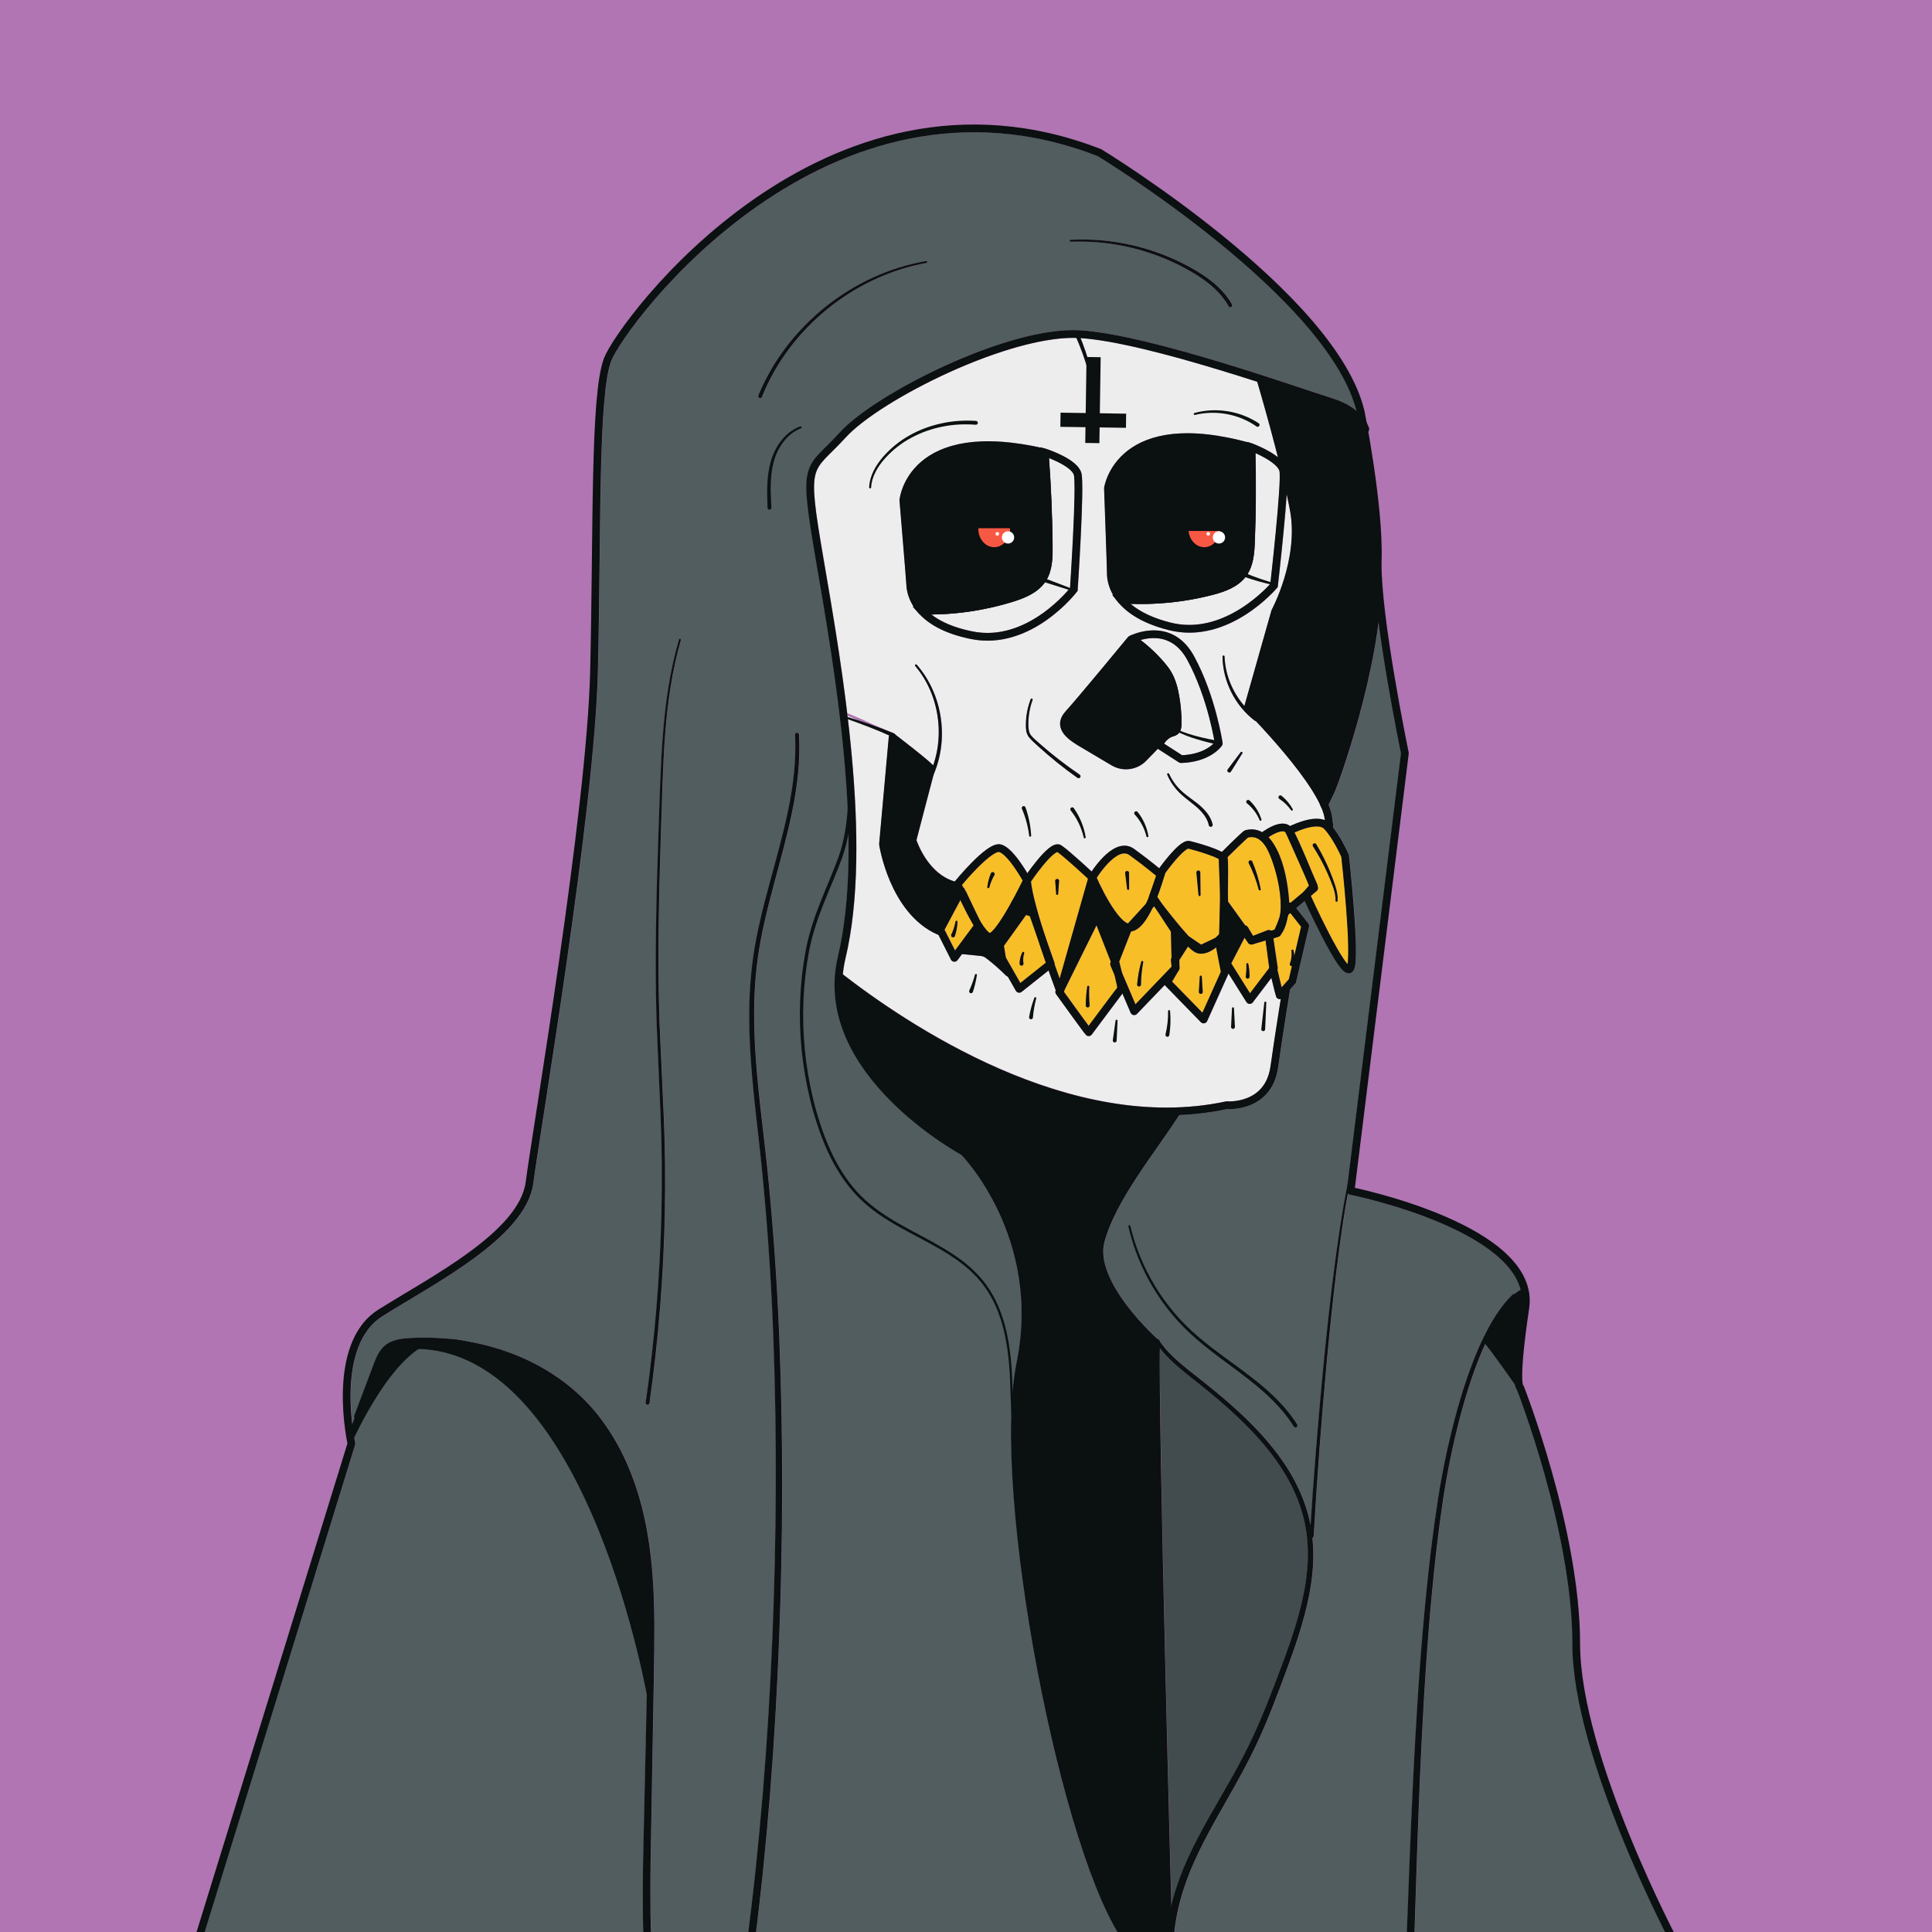 <?xml version="1.0" encoding="utf-8"?>
<!-- Generator: Adobe Illustrator 27.5.0, SVG Export Plug-In . SVG Version: 6.00 Build 0)  -->
<svg version="1.1" xmlns="http://www.w3.org/2000/svg" xmlns:xlink="http://www.w3.org/1999/xlink" x="0px" y="0px"
	 viewBox="0 0 500 500" style="enable-background:new 0 0 500 500;" xml:space="preserve">
<g id="BACKGROUND">
	<rect style="fill:#B075B2;" width="500" height="500"/>
</g>
<g id="OBJECTS">
	<g>
		<defs>
			<rect id="SVGID_1_" width="500" height="500"/>
		</defs>
		<clipPath id="SVGID_00000084508022043635196990000009630687934859936408_">
			<use xlink:href="#SVGID_1_"  style="overflow:visible;"/>
		</clipPath>
		<g style="clip-path:url(#SVGID_00000084508022043635196990000009630687934859936408_);">
			<g>
				<path style="fill:#EDEDED;" d="M284.293,106.967c-0.139,0.019-0.267-0.076-0.29-0.214c-1.084-6.622-2.685-13.198-5.41-19.299
					c-17.699-0.477-50.703,15.903-59.687,25.756c-1.363,1.495-2.538,2.658-3.574,3.685c-5.598,5.544-5.933,5.876-2.033,28.545
					l0.113,0.656c1.838,10.68,4.161,24.202,5.873,38.471c1.842,0.761,3.686,1.516,5.503,2.382c2.147,1.023,4.388,1.911,6.601,2.835
					l0.005,0.002c0.117,0.049,0.201,0.139,0.253,0.245c0.002,0.002,0.005,0.002,0.007,0.004c6.436,4.944,8.947,7.012,9.87,8.055
					c3.002-8.546,1.307-18.726-4.62-25.725c-0.092-0.108-0.079-0.271,0.029-0.363c0.107-0.091,0.268-0.079,0.361,0.027
					c6.625,7.591,8.374,19.031,4.368,28.359c-0.767,2.897-2.914,11.126-4.452,17.039c0.519,1.472,3.425,8.826,9.925,10.695
					c2.075-2.544,8.734-10.317,11.903-9.584c2.5,0.577,5.427,4.994,6.883,7.444c0.646-0.906,1.565-2.152,2.576-3.376
					c2.982-3.604,4.848-4.743,6.237-3.816c1.601,1.067,5.941,5.026,7.812,6.752c1.305-1.925,4.351-5.922,7.556-6.582
					c1.257-0.259,2.408-0.013,3.433,0.73c2.896,2.1,5.238,3.976,6.502,5.014c2.519-3.517,5.891-7.518,7.957-7.043
					c0.287,0.068,5.572,1.328,8.241,2.835c5.711-5.698,5.976-5.715,6.457-5.715c1.599-0.303,2.906-0.003,3.965,0.591
					c1.151-0.825,3.848-2.542,5.929-2.182c0.498,0.086,0.93,0.297,1.298,0.596c1.754-0.84,6.175-2.688,9.01-1.521l-0.012-0.092
					c-0.073-0.97-0.412-2.098-0.938-3.328c-0.076-0.11-0.127-0.23-0.154-0.361c-3.146-6.963-12.206-17.053-16.774-21.898
					c-0.093-0.005-0.185-0.027-0.267-0.086c-0.003-0.002-0.008-0.006-0.011-0.008c-5.117-3.927-8.242-10.212-8.313-16.584
					c-0.001-0.142,0.112-0.259,0.255-0.26c0.14-0.002,0.255,0.109,0.26,0.248c0.171,4.713,2.069,9.3,5.144,12.813l6.998-24.713
					c0.02-0.07,0.048-0.139,0.082-0.203c0.071-0.131,7.046-13.242,4.727-25.683c-0.249-1.332-0.539-2.752-0.858-4.222
					c-0.543,8.344-2.06,21.743-2.29,23.75l-0.034,0.299l-0.194,0.231c-0.448,0.532-9.908,11.572-22.633,11.572
					c-1.731,0-3.522-0.204-5.359-0.667c-5.835-1.47-10.156-3.822-12.886-6.98l-0.034-0.002l-0.273-0.336
					c-0.001-0.002-0.002-0.003-0.004-0.005l-1.452-1.788l0.246,0.018c-1.358-2.351-1.606-4.463-1.6-5.641
					c0.001-1.48-0.735-21.721-0.742-21.925l-0.004-0.087l0.013-0.087c0.035-0.256,0.948-6.334,7.276-10.462
					c6.722-4.387,16.738-4.828,29.763-1.341l-0.004-0.079l1.256,0.414l0.187,0.031l0.088,0.064c0.702,0.261,4.047,1.567,6.417,3.47
					c-2.38-9.393-4.988-18.269-5.364-19.541c-14.93-4.795-34.395-10.542-45.733-11.3c2.516,6.149,3.928,12.663,4.841,19.182
					C284.532,106.817,284.433,106.948,284.293,106.967z M255.64,165.81c-1.408,0-2.859-0.136-4.349-0.438
					c-5.898-1.192-10.326-3.338-13.201-6.363l-0.034-0.001l-0.288-0.322c-0.002-0.002-0.003-0.003-0.004-0.005l-1.535-1.717
					l0.246,0.006c-1.468-2.284-1.815-4.382-1.865-5.558c-0.07-1.478-1.763-21.662-1.779-21.866l-0.008-0.087l0.008-0.087
					c0.023-0.258,0.647-6.372,6.773-10.795c6.508-4.699,16.49-5.614,29.668-2.748l-0.008-0.078l1.28,0.356
					c0.014,0.003,0.027,0.006,0.041,0.009l0.177,0.042l0.04,0.026c1.031,0.328,8.12,2.708,9.083,6.218
					c0.834,3.064-0.76,27.444-0.944,30.214l-0.021,0.301l-0.183,0.239C278.303,153.723,268.9,165.81,255.64,165.81z
					 M279.585,201.179c-0.155,0.228-0.466,0.288-0.694,0.133c-0.002-0.001-0.006-0.004-0.008-0.005
					c-3.57-2.527-6.983-5.271-10.212-8.214c-0.793-0.76-1.634-1.415-2.363-2.349c-0.355-0.469-0.597-1.064-0.682-1.637
					c-0.095-0.578-0.092-1.134-0.09-1.686c0.025-2.215,0.454-4.419,1.248-6.478c0.051-0.133,0.2-0.199,0.333-0.148
					c0.131,0.051,0.197,0.198,0.149,0.329c-0.734,2.016-1.109,4.16-1.093,6.299c0.007,1.077,0.058,2.135,0.695,2.905
					c0.623,0.779,1.518,1.474,2.309,2.2c3.26,2.862,6.695,5.52,10.277,7.957C279.681,200.64,279.74,200.951,279.585,201.179z
					 M313.483,213.96c-0.269,0.062-0.538-0.105-0.6-0.374c-0.001-0.004-0.002-0.012-0.003-0.016
					c-0.258-1.311-1.013-2.514-1.952-3.545c-0.94-1.04-2.08-1.914-3.223-2.81c-1.142-0.893-2.305-1.83-3.264-2.97
					c-0.962-1.13-1.748-2.404-2.323-3.765c-0.055-0.131,0.006-0.282,0.137-0.337c0.129-0.054,0.277,0.005,0.334,0.131
					c0.59,1.296,1.38,2.498,2.329,3.552c0.943,1.06,2.079,1.927,3.244,2.787c1.161,0.86,2.365,1.725,3.406,2.813
					c1.034,1.075,1.935,2.389,2.288,3.935C313.92,213.629,313.752,213.897,313.483,213.96z M317.753,199.156
					c0.008-0.012,0.016-0.025,0.025-0.036l3.347-4.447c0.086-0.114,0.247-0.136,0.361-0.051c0.107,0.081,0.133,0.23,0.064,0.342
					l-2.948,4.721c-0.147,0.234-0.455,0.306-0.69,0.16C317.678,199.699,317.607,199.39,317.753,199.156z M291.958,164.874
					c0.081-0.098,0.187-0.184,0.298-0.245c0,0,0.154-0.083,0.433-0.201c0.001,0,0.001-0.001,0.002-0.001
					c1.806-0.809,11.084-4.354,16.389,5.436c5.511,10.139,7.287,21.896,7.36,22.391c0.036,0.243-0.02,0.491-0.154,0.696
					c-0.115,0.174-2.904,4.276-10.575,4.509c-0.01,0.001-0.021,0.001-0.03,0.001c-0.191,0-0.38-0.055-0.541-0.159l-5.457-3.511
					l-2.984,3.076c-1.418,1.468-3.32,2.232-5.247,2.233c-1.279,0-2.57-0.337-3.739-1.028c-2.661-1.581-5.88-3.49-7.559-4.48
					c-2.242-1.307-5.319-3.101-5.721-5.712c-0.198-1.289,0.278-2.578,1.418-3.832C279.095,180.486,291.829,165.03,291.958,164.874z"
					/>
				<path style="fill:#F7BE27;" d="M252.016,239.495c-0.023-0.047-0.043-0.088-0.065-0.135c-1.191-1.891-2.363-4.197-3.383-6.394
					c-1.099,2.03-2.805,5.235-4.084,7.651l2.712,5.376L252.016,239.495z M246.535,242.558c-0.263-0.086-0.407-0.368-0.321-0.632
					c0.007-0.02,0.017-0.045,0.026-0.064c0.511-1.049,0.88-2.181,1.086-3.352c0.024-0.14,0.158-0.234,0.298-0.21
					c0.129,0.022,0.219,0.137,0.214,0.265c-0.05,1.236-0.274,2.476-0.67,3.672C247.081,242.499,246.799,242.643,246.535,242.558z"/>
				<path style="fill:#F7BE27;" d="M249.799,230.179c0.231,0.585,2.346,4.992,3.881,8.163c1.121,1.837,2.053,3.007,2.57,3.114
					c1.263-0.329,5.357-7.192,8.461-13.571c-1.688-2.997-4.54-7.032-6.123-7.397c-1.161-0.273-5.574,3.669-9.594,8.521
					c0.076,0.177,0.153,0.35,0.229,0.526C249.505,229.654,249.719,229.888,249.799,230.179z M256.488,226.018
					c0.104-0.256,0.397-0.379,0.653-0.275c0.256,0.105,0.379,0.397,0.275,0.653c-0.008,0.02-0.021,0.045-0.031,0.063
					c-0.578,0.991-1.026,2.072-1.319,3.204c-0.035,0.138-0.176,0.221-0.314,0.186c-0.127-0.033-0.207-0.154-0.192-0.28
					C255.703,228.361,256.014,227.162,256.488,226.018z"/>
				<path style="fill:#EDEDED;" d="M296.161,166.408c0.401,0.326,0.796,0.658,1.183,0.999c0.219,0.193,0.437,0.387,0.652,0.584
					c0.395,0.363,0.78,0.735,1.159,1.113c0.18,0.179,0.363,0.354,0.539,0.536c0.544,0.563,1.075,1.137,1.583,1.729
					c0.561,0.656,1.205,1.442,1.735,2.31c1.342,2.183,1.887,4.654,2.211,6.564c0.398,2.289,0.595,4.645,0.585,6.999
					c0,0.001,0,0.001,0,0.002c0,0,0,0.001,0,0.001c0,0.374,0,1.064-0.258,1.726c-0.035,0.09-0.082,0.178-0.127,0.266
					c-0.021,0.041-0.036,0.084-0.06,0.125c-0.148,0.255-0.346,0.493-0.609,0.694c-0.365,0.277-0.766,0.402-1.087,0.502l-0.214,0.069
					c-0.242,0.082-0.476,0.203-0.702,0.342c-0.071,0.044-0.139,0.097-0.208,0.146c-0.154,0.109-0.303,0.228-0.447,0.361
					c-0.071,0.066-0.142,0.134-0.21,0.206c-0.14,0.148-0.272,0.31-0.398,0.48c-0.052,0.071-0.108,0.136-0.157,0.21
					c-0.016,0.024-0.027,0.052-0.043,0.076l4.665,3.002c5.294-0.243,7.735-2.518,8.438-3.32c-0.37-2.187-2.303-12.537-7.072-21.311
					c-3.539-6.532-9.039-6.093-12.124-5.186c0.102,0.078,0.199,0.163,0.3,0.242C295.722,166.048,295.941,166.229,296.161,166.408z"
					/>
				
					<path style="fill:#0B1011;stroke:#0B1011;stroke-width:2;stroke-linecap:round;stroke-linejoin:round;stroke-miterlimit:10;" d="
					M282.958,229.982l-4.454,15.706l4.521-9.135c0.175-0.354,0.513-0.569,0.939-0.556c0.396,0.017,0.743,0.265,0.888,0.634
					l3.745,9.542l2.177-5.547C287.679,239.016,284.632,233.469,282.958,229.982z"/>
				<path style="fill:#F7BE27;" d="M289.193,255.58c-0.085-0.555-0.36-1.798-0.7-3.225l-1.048-2.461
					c-0.103-0.241-0.106-0.513-0.011-0.757l0.089-0.226l-3.707-9.445l-8.306,16.781l-0.126,0.446
					c2.117,2.934,5.025,6.947,6.387,8.786C286.945,258.542,288.628,256.314,289.193,255.58z M281.041,260.267
					c-0.001-0.017-0.002-0.035-0.002-0.051c0.012-1.637,0.139-3.267,0.376-4.876c0.021-0.141,0.152-0.238,0.292-0.217
					c0.132,0.02,0.226,0.137,0.22,0.267c-0.074,1.6-0.036,3.2,0.111,4.784c0.026,0.275-0.177,0.519-0.452,0.545
					C281.31,260.744,281.066,260.542,281.041,260.267z"/>
				<path style="fill:#F7BE27;" d="M264.098,254.4l6.6-5.247c-0.669-1.929-1.394-4.075-2.1-6.262l-2.032-5.773l-0.978-0.336
					l-5.739,8.013l0.503,3.023L264.098,254.4z M263.909,249.4c0.011-1.027,0.259-2.027,0.704-2.911
					c0.064-0.127,0.219-0.179,0.347-0.114c0.114,0.057,0.167,0.19,0.13,0.308c-0.266,0.871-0.324,1.787-0.183,2.649
					c0.045,0.274-0.141,0.532-0.415,0.576c-0.274,0.045-0.532-0.141-0.577-0.415c-0.005-0.028-0.007-0.056-0.007-0.083V249.4z"/>
				
					<path style="fill:#0B1011;stroke:#0B1011;stroke-width:2;stroke-linecap:round;stroke-linejoin:round;stroke-miterlimit:10;" d="
					M264.397,235.011c0.257-0.359,0.719-0.506,1.138-0.363l0.671,0.231c-0.355-1.333-0.66-2.589-0.892-3.715
					c-2.551,5.005-6.566,12.086-8.943,12.284c-0.039,0.003-0.078,0.005-0.117,0.005c-0.916,0-1.955-0.877-3.021-2.244l-2.844,3.834
					l3.132,0.307c0.531,0.052,1.134,0.111,1.731,0.341c0.598,0.23,1.08,0.587,1.563,0.964c0.52,0.406,1.02,0.842,1.527,1.269
					l-0.534-3.211c-0.044-0.262,0.019-0.53,0.174-0.747L264.397,235.011z"/>
				<path style="fill:#F7BE27;" d="M338.804,229.177c-0.218-0.543-0.512-1.27-0.858-2.119l-5.148-11.538
					c-0.135-0.203-0.301-0.315-0.553-0.359c-0.996-0.177-2.667,0.666-3.932,1.498c4.088,4.41,5.122,12.848,5.384,16.96
					c0.121-0.026,0.244-0.031,0.366-0.012l3.327-2.781L338.804,229.177z"/>
				<path style="fill:#F7BE27;" d="M334.496,245.757c0.129-0.017,0.249,0.067,0.282,0.19c0.125,0.472,0.192,0.961,0.224,1.455
					l1.766-7.558l-2.796-3.555l-0.536,0.448c-0.059,0.247-0.126,0.5-0.201,0.756c-0.305,1.772-0.882,3.364-1.86,4.593
					c-0.025,0.032-0.06,0.054-0.089,0.082c-0.027,0.026-0.051,0.052-0.081,0.075c-0.084,0.066-0.176,0.119-0.278,0.155
					c-0.012,0.004-0.021,0.015-0.034,0.019l-1.314,0.412l1.125,7.598c0.027,0.181-0.014,0.357-0.083,0.523
					c0.389,1.637,0.802,3.349,1.105,4.575l1.867-2.096l0.792-3.391c-0.049,0.004-0.099,0.008-0.15-0.003
					c-0.27-0.06-0.441-0.327-0.381-0.598c0.005-0.022,0.014-0.05,0.021-0.07c0.394-1.032,0.538-2.185,0.397-3.321
					C334.255,245.905,334.355,245.775,334.496,245.757z"/>
				<path style="fill:#F7BE27;" d="M328.984,240.896l0.896-0.265c0.395-0.857,1.01-2.311,1.404-3.604
					c0.907-5.875-1.696-14.708-3.63-17.871c-1.8-2.946-3.9-2.552-4.587-2.422c-0.008,0.001-0.016,0.003-0.023,0.004
					c-0.648,0.517-3.049,2.837-5.33,5.107c0.002,0.005,0.006,0.01,0.008,0.014c0.187,0.624,0.164,5.001,0.078,9.759l0.063,1.714
					l4.43,6.159c0.29,0.041,0.555,0.214,0.71,0.474l1.324,2.233l3.709-1.447c0.283-0.11,0.602-0.086,0.865,0.067
					C328.935,240.838,328.953,240.873,328.984,240.896z M326.102,230.432c-0.134,0.025-0.264-0.059-0.298-0.189
					c-0.616-2.378-1.486-4.682-2.588-6.857c-0.125-0.247-0.026-0.548,0.22-0.672c0.247-0.125,0.548-0.026,0.672,0.22
					c0.005,0.009,0.01,0.02,0.014,0.03c0.986,2.31,1.718,4.717,2.184,7.167C326.334,230.271,326.242,230.406,326.102,230.432z"/>
				<path style="fill:#F7BE27;" d="M328.514,250.502l-0.93-7.108l-3.402,1.004c-0.079,0.023-0.158,0.031-0.237,0.034
					c-0.012,0.001-0.023,0.005-0.035,0.005c-0.004,0-0.008,0.002-0.011,0.002c-0.015,0-0.028-0.01-0.043-0.01
					c-0.123-0.006-0.241-0.036-0.353-0.085c-0.04-0.018-0.075-0.039-0.113-0.062c-0.091-0.055-0.17-0.124-0.241-0.206
					c-0.018-0.021-0.045-0.03-0.061-0.052l-0.963-1.34l-3.44,6.635l4.854,7.73L328.514,250.502z M322.934,253.271
					c-0.277,0.002-0.503-0.221-0.505-0.498c0-0.025,0.002-0.054,0.005-0.077c0.155-1.036,0.21-2.095,0.159-3.157
					c-0.007-0.142,0.103-0.264,0.245-0.271c0.129-0.006,0.241,0.084,0.266,0.207c0.215,1.075,0.326,2.179,0.327,3.292
					C323.434,253.043,323.211,253.269,322.934,253.271z"/>
				<path style="fill:#F7BE27;" d="M274.278,253.261l7.333-25.859c-1.485-1.376-6.255-5.759-7.917-6.901
					c-1.006,0.132-4.125,3.614-6.836,7.627c0.244,3.007,1.9,8.753,3.685,14.263l2.36,6.704c0.048,0.136,0.054,0.276,0.043,0.414
					C273.443,250.932,273.902,252.218,274.278,253.261z M273.594,227.464c0.276-0.02,0.516,0.188,0.536,0.464
					c0.001,0.023,0.001,0.049,0,0.072l-0.243,3.366c-0.01,0.142-0.134,0.249-0.276,0.239c-0.13-0.009-0.23-0.113-0.239-0.239
					L273.13,228C273.11,227.724,273.318,227.484,273.594,227.464z"/>
				
					<path style="fill:#0B1011;stroke:#0B1011;stroke-width:2;stroke-linecap:round;stroke-linejoin:round;stroke-miterlimit:10;" d="
					M239.899,199.244c-0.99-0.956-4.48-3.762-8.021-6.509l-2.313,25.715c0.247,1.44,3.012,16.114,13.159,21.214
					c0.451-0.852,1.45-2.735,2.456-4.619c1.152-2.157,1.874-3.506,2.369-4.342c-0.065-0.149-0.133-0.303-0.196-0.449
					c-8.833-1.952-12.011-12.068-12.143-12.5c-0.054-0.176-0.058-0.364-0.011-0.543
					C235.905,214.498,239.155,202.013,239.899,199.244z"/>
				<path style="fill:#EDEDED;" d="M277.956,122.928c-0.466-1.7-4.194-3.503-6.44-4.379c0.065,0.896,0.116,1.797,0.174,2.696
					c0.059,0.915,0.125,1.827,0.177,2.744c0.064,1.124,0.115,2.251,0.168,3.377c0.039,0.804,0.084,1.606,0.118,2.41
					c0.052,1.263,0.089,2.525,0.128,3.787c0.021,0.671,0.049,1.343,0.066,2.013c0.049,1.931,0.083,3.858,0.101,5.78
					c0.027,3.296-0.091,6.471-1.811,9.099c-0.242,0.368-0.508,0.711-0.794,1.032c-1.713,1.926-4.146,3.056-6.522,3.871
					c-0.396,0.136-0.79,0.263-1.179,0.383c-0.869,0.269-1.742,0.522-2.619,0.758c-0.286,0.077-0.574,0.143-0.861,0.216
					c-0.592,0.152-1.184,0.306-1.779,0.443c-0.347,0.08-0.696,0.147-1.043,0.222c-0.539,0.116-1.078,0.235-1.62,0.339
					c-0.373,0.072-0.749,0.131-1.123,0.197c-0.518,0.091-1.036,0.185-1.557,0.265c-0.391,0.06-0.783,0.108-1.174,0.162
					c-0.507,0.069-1.014,0.142-1.523,0.201c-0.403,0.047-0.807,0.082-1.21,0.122c-0.5,0.05-0.999,0.101-1.501,0.141
					c-0.412,0.032-0.826,0.054-1.239,0.08c-0.495,0.031-0.99,0.063-1.486,0.083c-0.418,0.017-0.837,0.025-1.255,0.036
					c-0.361,0.009-0.72,0.027-1.081,0.031c2.562,1.998,6.119,3.466,10.618,4.375c13.264,2.68,23.778-9.415,25.278-11.244
					C277.677,141.415,278.515,124.982,277.956,122.928z"/>
				<path style="fill:#F7BE27;" d="M339.277,231.856c3.44,7.578,7.72,15.795,9.526,17.7c0.569-3.183-0.319-16.051-1.625-27.802
					c-0.362-0.804-2.317-5.015-4.465-7.256c-1.294-1.35-5.056-0.258-7.663,0.948c1.293,2.499,3.408,7.567,4.758,10.88l1.137,2.549
					c0.066,0.149,0.086,0.307,0.077,0.464c0.023,0.057,0.041,0.103,0.049,0.124c0.159,0.401,0.043,0.859-0.288,1.136
					L339.277,231.856z M339.836,219.018c-0.15-0.232-0.083-0.542,0.149-0.691c0.232-0.15,0.542-0.083,0.691,0.15
					c0.002,0.004,0.006,0.01,0.008,0.013c1.352,2.253,2.535,4.603,3.537,7.025c0.501,1.212,0.956,2.438,1.364,3.687
					c0.401,1.248,0.721,2.581,0.612,3.94c-0.012,0.142-0.135,0.247-0.277,0.236c-0.139-0.011-0.243-0.133-0.236-0.271
					c0.062-1.252-0.272-2.497-0.701-3.702c-0.438-1.212-0.927-2.413-1.457-3.59C342.465,223.459,341.231,221.185,339.836,219.018z"
					/>
				<path style="fill:#EDEDED;" d="M324.964,134.302c-0.042,1.932-0.1,3.861-0.173,5.783c-0.129,3.294-0.397,6.461-2.239,9.003
					l-0.001,0.002c-1.555,2.133-3.915,3.351-6.329,4.171c-0.805,0.273-1.615,0.502-2.404,0.706
					c-0.815,0.211-1.633,0.405-2.454,0.588c-0.26,0.058-0.521,0.108-0.781,0.163c-0.563,0.119-1.126,0.235-1.691,0.34
					c-0.311,0.058-0.623,0.11-0.934,0.164c-0.519,0.09-1.038,0.176-1.559,0.255c-0.329,0.05-0.659,0.096-0.989,0.142
					c-0.508,0.07-1.017,0.134-1.527,0.193c-0.334,0.039-0.667,0.077-1.002,0.111c-0.518,0.053-1.037,0.098-1.557,0.14
					c-0.322,0.026-0.643,0.054-0.965,0.076c-0.57,0.038-1.141,0.066-1.712,0.091c-0.27,0.012-0.539,0.029-0.809,0.038
					c-0.824,0.027-1.648,0.043-2.474,0.043c-0.009,0-0.018-0.001-0.027-0.001c-0.451,0-0.902-0.016-1.353-0.024
					c-0.442-0.008-0.883-0.009-1.326-0.025c-0.016-0.001-0.032,0-0.049-0.001c2.464,2.117,5.949,3.752,10.4,4.873
					c13.141,3.311,24.198-8.281,25.781-10.035c1.22-10.706,2.835-27.083,2.372-29.16c-0.385-1.719-4.023-3.697-6.224-4.679
					c0.026,1.058,0.037,2.117,0.054,3.176c0.012,0.741,0.03,1.481,0.038,2.222c0.012,1.222,0.01,2.444,0.01,3.666
					c0,0.721,0.007,1.443,0.003,2.164c-0.008,1.31-0.031,2.617-0.053,3.925C324.981,133.043,324.978,133.673,324.964,134.302z"/>
				
					<path style="fill:#0B1011;stroke:#0B1011;stroke-width:2;stroke-linecap:round;stroke-linejoin:round;stroke-miterlimit:10;" d="
					M317.545,242.151c-0.007,0.221-0.087,0.435-0.228,0.606c-0.103,0.126-0.391,0.465-0.807,0.895l0.779,4.012l3.527-6.802
					l-3.12-4.339C317.642,238.683,317.587,240.675,317.545,242.151z"/>
				<path style="fill:#515D5F;" d="M263.138,352.63c6.315-31.02-12.749-52.109-14.272-53.731
					c-2.441-1.364-34.465-19.804-32.77-46.03c-0.088-0.259-0.068-0.539,0.068-0.79c0.135-1.494,0.372-3.012,0.739-4.554
					c6.921-29.126-0.83-74.174-5.462-101.09l-0.112-0.656c-3.982-23.146-3.607-24.163,2.596-30.305
					c1.021-1.01,2.176-2.154,3.504-3.611c9.612-10.542,44.03-27.552,62.268-26.373c15.249,0.984,44.817,10.84,59.026,15.576
					c2.749,0.916,4.921,1.64,6.179,2.027c2.802,0.862,4.779,2.035,6.185,3.207c-7.359-28.935-64.51-64.403-66.925-65.889
					c-22.821-8.851-45.925-8.217-68.672,1.885c-33.631,14.936-55.185,45.672-57.265,51.133c-2.496,6.552-2.728,27.412-2.997,51.565
					c-0.104,9.337-0.211,18.993-0.449,28.883c-0.691,28.692-9.428,84.969-14.121,115.203c-1.274,8.21-2.195,14.143-2.57,17.048
					c-1.54,11.936-18.537,22.128-32.194,30.316c-2.48,1.487-4.822,2.892-6.896,4.205c-12.421,7.867-7.078,32.494-7.023,32.742
					c0.03,0.133,0.032,0.272,0.007,0.407l-39.36,127.011l113.976,0.375c-0.213-4.239-0.18-8.377-0.186-12.563
					c0.003-4.568,0.117-9.142,0.221-13.694l0.608-27.352c0.171-9.115,0.485-18.243,0.5-27.333
					c-0.018-9.081-0.497-18.188-2.397-27.034c-1.901-8.814-5.228-17.415-10.555-24.688c-5.264-7.313-12.742-12.876-21.042-16.374
					c-8.316-3.499-17.428-5.078-26.457-4.768c-2.243,0.078-4.549,0.182-6.338,1.283c-1.791,1.092-2.61,3.259-3.404,5.368
					l-4.882,12.778c-0.101,0.266-0.399,0.399-0.665,0.297c-0.266-0.102-0.4-0.397-0.298-0.663l4.822-12.801
					c0.403-1.062,0.797-2.161,1.378-3.213c0.566-1.047,1.381-2.056,2.45-2.719c1.059-0.668,2.252-1.005,3.417-1.198
					c1.172-0.192,2.332-0.246,3.477-0.288c9.189-0.356,18.476,1.204,26.996,4.741c8.497,3.532,16.226,9.218,21.679,16.72
					c5.512,7.453,8.944,16.233,10.922,25.197c1.976,9,2.497,18.217,2.558,27.354c0.026,9.15-0.245,18.255-0.374,27.376
					l-0.481,27.354c-0.08,4.566-0.178,9.109-0.172,13.661c0.015,4.191-0.002,8.44,0.22,12.565l24.944,0.095
					c3.291-25.49,5.286-51.153,6.374-76.845c1.093-26.162,1.244-52.37,0.274-78.536c-0.486-13.083-1.335-26.151-2.552-39.181
					c-1.152-13.025-3.205-26.013-3.616-39.177c-0.094-3.288-0.104-6.581,0.035-9.873c0.152-3.291,0.442-6.577,0.889-9.845
					c0.938-6.534,2.557-12.923,4.272-19.249c1.712-6.329,3.518-12.621,4.83-19.014c1.321-6.382,2.098-12.894,1.768-19.387
					c-0.016-0.284,0.202-0.527,0.486-0.542c0.284-0.016,0.527,0.202,0.542,0.486c0.359,6.61-0.412,13.22-1.723,19.661
					c-1.303,6.453-3.096,12.774-4.783,19.097c-1.691,6.321-3.276,12.669-4.179,19.118c-0.43,3.226-0.706,6.472-0.846,9.727
					c-0.126,3.256-0.106,6.518-0.002,9.778c0.447,13.055,2.541,26.012,3.737,39.083c1.258,13.059,2.148,26.151,2.674,39.257
					c1.05,26.212,0.976,52.459-0.041,78.669c-1.01,25.656-2.924,51.286-6.13,76.781l94.77,0.359
					C273.677,476.941,256.616,384.673,263.138,352.63z M277.13,62.052c3.875-0.183,7.772-0.005,11.61,0.588
					c3.84,0.573,7.622,1.551,11.274,2.88c3.655,1.33,7.169,3.032,10.486,5.081c3.287,2.061,6.413,4.665,8.383,8.162
					c0.136,0.241,0.051,0.546-0.19,0.681c-0.241,0.135-0.546,0.05-0.681-0.19c-0.001-0.001-0.003-0.006-0.004-0.007
					c-1.812-3.301-4.778-5.852-7.98-7.904c-3.234-2.044-6.687-3.764-10.278-5.113c-3.59-1.35-7.317-2.356-11.109-2.962
					c-3.79-0.627-7.645-0.844-11.487-0.702c-0.142,0.007-0.262-0.103-0.269-0.245C276.878,62.181,276.989,62.061,277.13,62.052z
					 M172.196,189.977c-0.629,8.22-0.795,16.476-1.078,24.726c-0.518,16.498-0.935,33.007-0.402,49.498l1.114,24.739
					c0.374,8.251,0.428,16.522,0.285,24.783c-0.332,16.525-1.658,33.03-3.974,49.398c-0.039,0.273-0.292,0.464-0.565,0.425
					c-0.273-0.039-0.464-0.292-0.425-0.565l0-0.002c2.35-16.322,3.714-32.786,4.085-49.275c0.162-8.245,0.13-16.493-0.224-24.737
					l-1.053-24.744c-0.493-16.521-0.035-33.042,0.523-49.542c0.304-8.248,0.489-16.507,1.14-24.751
					c0.647-8.235,1.836-16.469,4.149-24.427c0.04-0.136,0.183-0.215,0.319-0.175c0.137,0.04,0.215,0.183,0.175,0.32
					C173.986,173.565,172.821,181.764,172.196,189.977z M197.239,102.731c-0.103,0.256-0.394,0.381-0.65,0.279
					c-0.256-0.103-0.381-0.394-0.279-0.65l0.002-0.004c7.39-17.979,24.354-31.54,43.425-34.81c0.14-0.024,0.273,0.07,0.297,0.21
					c0.024,0.139-0.069,0.272-0.208,0.297C220.966,71.445,204.334,85.025,197.239,102.731z"/>
				<path style="fill:#0B1011;stroke:#0B1011;stroke-width:2;stroke-miterlimit:10;" d="M344.312,105.004
					c-1.28-0.394-3.462-1.121-6.223-2.041c-2.901-0.967-6.452-2.15-10.383-3.426c1.449,4.974,6.128,21.357,8.152,32.206
					c2.367,12.703-4.163,25.542-4.881,26.9l-6.836,24.14c2.386,2.423,13.806,14.245,18.608,23.198
					c0.57-1.184,0.911-1.889,0.961-1.989c0.116-0.238,11.669-30.467,11.968-54.39c0-0.016,0.009-0.03,0.01-0.046
					c-0.091-1.735-0.125-3.328-0.082-4.71c0.336-10.75-2.487-27.704-3.764-34.741C350.984,108.707,348.944,106.43,344.312,105.004z"
					/>
				<path style="fill:#424C4E;" d="M318.175,461.178c1.826-3.22,3.593-6.463,5.203-9.779c1.613-3.309,3.062-6.712,4.448-10.14
					c1.382-3.43,2.698-6.897,3.996-10.367c1.293-3.47,2.545-6.949,3.604-10.479c2.1-7.035,3.589-14.366,2.949-21.661
					c-0.527-7.299-3.472-14.252-7.664-20.253c-4.192-6.04-9.518-11.239-15.116-16.051c-2.806-2.414-5.711-4.691-8.622-7.015
					c-2.411-1.954-4.8-4.046-6.746-6.54c-0.391,14.784,2.108,112.07,2.957,144.264c1.025-4.259,2.504-8.405,4.327-12.352
					C310.628,473.976,314.534,467.619,318.175,461.178z"/>
				<path style="fill:#515D5F;" d="M392.643,359.721c-0.002-0.002-0.004-0.005-0.006-0.007c-0.424-0.491-1.713-1.986,1.175-21.373
					c2.898-19.46-43.953-29.07-44.427-29.164c-0.196-0.039-0.356-0.145-0.49-0.276c-1.217,6.591-2.142,13.24-2.969,19.896
					c-0.934,7.61-1.726,15.238-2.444,22.873c-1.413,15.272-2.565,30.571-3.45,45.881c-0.012,0.21-0.151,0.381-0.338,0.444
					c0.021,0.213,0.046,0.425,0.063,0.639c0.7,7.553-0.799,15.068-2.888,22.211c-1.055,3.585-2.3,7.1-3.579,10.591
					c-1.284,3.487-2.583,6.966-3.956,10.428c-1.376,3.459-2.819,6.896-4.438,10.269c-1.613,3.37-3.381,6.657-5.197,9.903
					c-3.624,6.494-7.467,12.838-10.479,19.542c-2.902,6.385-4.874,13.176-5.403,20.128l60.254,0.229
					c0.525-13.897,1.033-27.802,1.71-41.702c0.711-14.35,1.588-28.698,2.907-43.015c0.68-7.156,1.422-14.309,2.393-21.436
					c0.219-1.784,0.51-3.56,0.761-5.341c0.256-1.779,0.519-3.56,0.829-5.335c0.611-3.55,1.307-7.083,2.094-10.597
					c1.577-7.025,3.482-13.989,5.992-20.758c1.261-3.381,2.688-6.709,4.397-9.906c1.731-3.175,3.72-6.273,6.382-8.829
					c0.205-0.197,0.531-0.19,0.728,0.015c0.197,0.205,0.19,0.531-0.015,0.728l-0.004,0.004c-2.521,2.444-4.456,5.472-6.135,8.594
					c-1.661,3.146-3.055,6.438-4.285,9.79c-2.451,6.712-4.31,13.642-5.843,20.632c-0.765,3.497-1.439,7.014-2.028,10.544
					c-0.3,1.763-0.551,3.535-0.796,5.311c-0.24,1.776-0.518,3.546-0.726,5.326c-0.926,7.109-1.624,14.248-2.26,21.391
					c-1.232,14.292-2.022,28.624-2.648,42.962c-0.593,13.868-1.018,27.746-1.46,41.629l66.497,0.176
					c-0.85-7.438-25.586-50.049-25.586-76.703C406.972,397.73,393.865,362.903,392.643,359.721z"/>
				<path style="fill:#EDEDED;" d="M218.847,247.987c-0.336,1.413-0.558,2.805-0.686,4.177
					c16.891,13.077,59.241,41.449,99.161,32.883c0.096-0.021,0.196-0.029,0.291-0.019c0.398,0.031,9.84,0.651,11.222-9.023
					c1.047-7.332,2.104-14.007,2.666-17.482c-0.088,0.025-0.174,0.057-0.266,0.057c-0.044,0-0.089-0.003-0.133-0.009
					c-0.329-0.044-0.615-0.249-0.763-0.546c-0.053-0.106-0.158-0.324-1.268-4.952l-4.816,6.337c-0.189,0.25-0.484,0.395-0.796,0.395
					c-0.015,0-0.029,0-0.045-0.001c-0.327-0.015-0.627-0.189-0.802-0.467l-4.643-7.394c-0.009,0.026-0.011,0.055-0.022,0.08
					l-5.503,12.23c-0.136,0.302-0.412,0.517-0.738,0.575c-0.058,0.01-0.116,0.015-0.174,0.015c-0.267,0-0.526-0.107-0.716-0.302
					l-9.369-9.612l-7.165,7.467c-0.19,0.198-0.452,0.308-0.722,0.308c-0.06,0-0.12-0.005-0.18-0.016
					c-0.331-0.061-0.608-0.283-0.74-0.592l-2.118-4.973c-1.244,1.644-5.201,6.941-7.938,10.613
					c-0.195,0.263-0.497,0.402-0.803,0.402c-0.191,0-0.383-0.054-0.554-0.167c-0.195-0.131-0.351-0.234-7.875-10.672
					c-0.21-0.291-0.243-0.671-0.096-0.996c-0.33-0.89-1.013-2.75-1.86-5.149l-6.969,5.54c-0.178,0.142-0.397,0.217-0.622,0.217
					c-0.063,0-0.127-0.006-0.189-0.018c-0.287-0.056-0.535-0.233-0.68-0.487l-2.102-3.695c-0.171-0.042-0.335-0.114-0.469-0.247
					c-1.497-1.501-3.105-2.924-4.779-4.229c-0.373-0.291-0.71-0.543-1.053-0.675c-0.344-0.132-0.763-0.174-1.207-0.217l-4.151-0.407
					c-0.055-0.005-0.101-0.033-0.153-0.047l-1.187,1.599c-0.189,0.255-0.487,0.404-0.803,0.404c-0.028,0-0.057-0.001-0.085-0.003
					c-0.346-0.03-0.651-0.236-0.808-0.546l-3.256-6.452c-0.095-0.012-0.19-0.019-0.282-0.06
					c-12.214-5.428-14.924-22.468-15.033-23.191c-0.013-0.08-0.015-0.16-0.008-0.239l2.487-27.659
					c0.013-0.146,0.065-0.281,0.136-0.404c-1.921-0.872-3.846-1.73-5.737-2.71c-1.654-0.858-3.37-1.635-5.084-2.411
					C221.935,206.925,223.053,230.289,218.847,247.987z"/>
				<path style="fill:#0B1011;stroke:#0B1011;stroke-width:2;stroke-miterlimit:10;" d="M298.241,348.405
					c0.005-0.15,0.009-0.278,0.012-0.387c-2.474-2.253-17.176-16.204-14.32-27.053c2.204-8.378,8.594-17.507,14.231-25.561
					c1.666-2.381,3.245-4.644,4.653-6.786c-0.264,0.003-0.528,0.01-0.791,0.01c-34.758,0.001-68.516-22.228-83.991-34.037
					c-0.247,24.989,31.574,42.439,31.923,42.627c0.088,0.047,0.168,0.107,0.238,0.178c0.218,0.22,21.662,22.422,14.901,55.633
					c-3.063,15.048-1.001,45.277,5.382,78.891c6.171,32.507,14.892,59.762,22.288,69.744l8.643,0.033
					C300.968,485.195,297.735,363.361,298.241,348.405z"/>
				<path style="fill:#F7BE27;" d="M291.953,238.999l4.686-5.139c0.238-0.512,0.469-1.038,0.691-1.577
					c0.006-0.087,0.022-0.174,0.051-0.258l1.875-5.371c-1.038-0.864-3.604-2.957-6.895-5.344c-0.565-0.411-1.156-0.534-1.855-0.391
					c-2.53,0.521-5.432,4.354-6.642,6.249C286.294,232.735,289.819,238.299,291.953,238.999z M291.671,225.404
					c0.275-0.034,0.525,0.162,0.559,0.437c0.002,0.019,0.004,0.041,0.004,0.059l0.018,4.144c0.001,0.142-0.114,0.257-0.256,0.258
					c-0.132,0.001-0.24-0.098-0.256-0.225l-0.003-0.025l-0.497-4.04l-0.006-0.048C291.2,225.689,291.396,225.438,291.671,225.404z"
					/>
				<path style="fill:#515D5F;" d="M343.861,208.285c0.567,1.35,0.929,2.598,1.01,3.689l0.214,1.707
					c0.02,0.157-0.007,0.305-0.055,0.445c2.218,2.803,3.959,6.774,4.041,6.962c0.04,0.092,0.065,0.189,0.077,0.288
					c0.704,6.312,2.869,27.118,1.171,29.836c-0.276,0.444-0.712,0.692-1.204,0.692c-0.033,0-0.067-0.001-0.1-0.003
					c-2.383-0.163-7.367-9.996-11.331-18.714l-2.176,1.819l3.13,3.979c0.188,0.239,0.257,0.55,0.188,0.846l-3.341,14.301
					c-0.038,0.163-0.116,0.313-0.227,0.438l-1.379,1.548c0.004,0.073,0.02,0.143,0.007,0.218c-0.016,0.092-1.553,9.332-3.069,19.953
					c-1.545,10.8-11.775,10.798-13.201,10.741c-4.11,0.875-8.245,1.362-12.372,1.528c-1.601,2.504-3.466,5.171-5.441,7.994
					c-5.542,7.917-11.822,16.891-13.937,24.923c-2.491,9.469,11.061,22.586,13.624,24.961c0.409,0.069,0.605,0.299,0.695,0.652
					c1.995,2.896,4.689,5.268,7.472,7.497c2.9,2.29,5.851,4.577,8.684,6.989c5.664,4.818,11.089,10.047,15.41,16.2
					c3.563,5.039,6.294,10.815,7.47,16.933c0.939-14.39,2.103-28.761,3.507-43.111c0.759-7.637,1.592-15.267,2.567-22.88
					c0.945-7.288,1.994-14.568,3.435-21.784l13.887-111.965c-0.428-2.079-3.909-19.149-5.806-33.883
					c-2.66,20.637-10.542,42.262-11.311,43.801C345.434,205.02,344.843,206.244,343.861,208.285z"/>
				<path style="fill:#F7BE27;" d="M289.768,249.18c0.257,1.005,0.468,1.849,0.648,2.587l3.472,8.151l9.361-9.757l-0.171-1.623
					c-0.024-0.226,0.03-0.452,0.152-0.643l-0.157-6.781l-4.142-6.302c-0.068-0.089-0.144-0.187-0.208-0.271l-0.415,0.455
					c-1.395,2.896-3.19,5.528-5.241,6.014c-0.09,0.021-0.181,0.02-0.271,0.032l-0.067,0.073l-3.059,7.796l0.059,0.151
					C289.746,249.101,289.758,249.14,289.768,249.18z M294.328,254.753c0.186-1.989,0.545-3.955,1.069-5.869
					c0.038-0.137,0.179-0.218,0.316-0.18c0.13,0.036,0.209,0.166,0.185,0.296c-0.36,1.921-0.551,3.866-0.572,5.806
					c-0.003,0.276-0.23,0.498-0.506,0.495c-0.276-0.003-0.498-0.23-0.495-0.506C294.326,254.781,294.327,254.766,294.328,254.753z"
					/>
				<path style="fill:#F7BE27;" d="M307.936,242.469l2.952,2.003l3.727-1.765c0.356-0.334,0.678-0.668,0.94-0.965
					c0.086-3.013,0.179-6.779,0.241-10.191l-0.34-9.249c-1.413-0.793-5.55-2.136-7.921-2.694c-0.766,0.074-3.534,2.999-5.899,6.296
					l-0.351,1.005c-0.247,0.889-0.858,2.966-1.757,5.268c0.061,0.056,0.132,0.099,0.178,0.17l0.873,1.329
					c2.29,2.988,5.091,6.465,7.191,8.724C307.826,242.424,307.886,242.434,307.936,242.469z M310.122,225.288
					c0.275-0.026,0.519,0.176,0.545,0.451c0.001,0.014,0.002,0.028,0.002,0.041l0.063,5.858c0.001,0.142-0.113,0.259-0.255,0.26
					c-0.135,0.001-0.247-0.102-0.259-0.234l-0.548-5.833C309.645,225.558,309.847,225.314,310.122,225.288z"/>
				<path style="fill:#F7BE27;" d="M315.994,251.491l-1.22-6.286c-1.132,0.864-2.508,1.62-3.87,1.62
					c-0.559,0-1.117-0.128-1.652-0.428c-0.464-0.26-1.074-0.777-1.757-1.437l-2.249,3.499l0.047,2.037
					c0.001,0.03-0.013,0.057-0.015,0.086c-0.005,0.081-0.017,0.158-0.041,0.235c-0.013,0.043-0.029,0.083-0.049,0.124
					c-0.014,0.029-0.019,0.062-0.035,0.09l-1.784,3.003l7.856,8.06L315.994,251.491z M310.832,257.214
					c-0.276,0.017-0.514-0.193-0.531-0.469c-0.001-0.02-0.001-0.042,0-0.061l0.242-3.951c0.009-0.142,0.131-0.25,0.273-0.242
					c0.131,0.008,0.234,0.113,0.241,0.242l0.243,3.951C311.318,256.959,311.108,257.197,310.832,257.214z"/>
				
					<path style="fill:#0B1011;stroke:#0B1011;stroke-width:2;stroke-linecap:round;stroke-linejoin:round;stroke-miterlimit:10;" d="
					M306.064,243.487c-0.314-0.34-0.633-0.695-0.959-1.066l0.057,2.469L306.064,243.487z"/>
			</g>
			<g>
				<g>
					<g>
						<path style="fill:none;stroke:#0B1011;stroke-width:2;stroke-miterlimit:10;" d="M277.897,152.548
							c0,0-11.378,14.89-26.453,11.844c-6.872-1.389-10.769-3.904-12.977-6.373c7.891,0.19,15.808-0.9,23.335-3.234
							c3.034-0.94,6.211-2.234,7.953-4.879c1.615-2.466,1.672-5.597,1.648-8.542c-0.072-7.824-0.399-15.636-0.981-23.436
							c-0.018-0.274-0.037-0.549-0.064-0.824c0.803,0.223,7.713,2.629,8.517,5.56C279.689,125.654,277.897,152.548,277.897,152.548z
							"/>
						<path style="fill:#0B1011;stroke:#0B1011;stroke-width:2;stroke-miterlimit:10;" d="M269.755,149.906
							c-1.742,2.645-4.919,3.94-7.953,4.879c-7.527,2.334-15.444,3.424-23.335,3.234c-2.63-2.939-2.869-5.821-2.904-6.65
							c-0.072-1.518-1.782-21.907-1.782-21.907s1.867-20.447,36.532-12.373c0.009,0.001,0.028,0.004,0.045,0.015
							c0.027,0.275,0.046,0.55,0.064,0.824c0.581,7.8,0.908,15.612,0.981,23.436C271.427,144.309,271.369,147.44,269.755,149.906z"
							/>
						<path style="fill:none;stroke:#0B1011;stroke-width:2;stroke-linecap:round;stroke-linejoin:round;stroke-miterlimit:10;" d="
							M315.403,192.4c0,0-2.53,3.84-9.77,4.06l-5.72-3.68c0.64-1.4,1.73-2.61,3.17-3.1c0.35-0.12,0.73-0.2,1.02-0.42
							c0.59-0.45,0.66-1.29,0.66-2.02c0.01-2.29-0.18-4.58-0.57-6.83c-0.37-2.17-0.93-4.34-2.08-6.21
							c-0.47-0.77-1.05-1.49-1.64-2.18c-2.17-2.53-4.68-4.78-7.42-6.68c1.85-0.83,10.25-3.95,15.1,5
							C313.643,180.44,315.403,192.4,315.403,192.4z"/>
						
							<path style="fill:#0B1011;stroke:#0B1011;stroke-width:2;stroke-linecap:round;stroke-linejoin:round;stroke-miterlimit:10;" d="
							M304.763,187.24c0,0.73-0.07,1.57-0.66,2.02c-0.29,0.22-0.67,0.3-1.02,0.42c-1.44,0.49-2.53,1.7-3.17,3.1l-0.43-0.27
							l-3.55,3.66c-2.03,2.1-5.24,2.53-7.76,1.04c-2.66-1.58-5.88-3.49-7.56-4.48c-3.19-1.86-7.36-4.39-4.07-8.01
							c3.3-3.62,16.14-19.21,16.14-19.21s0.13-0.07,0.37-0.17c2.74,1.9,5.25,4.15,7.42,6.68c0.59,0.69,1.17,1.41,1.64,2.18
							c1.15,1.87,1.71,4.04,2.08,6.21C304.583,182.66,304.773,184.95,304.763,187.24z"/>
						<path style="fill:none;stroke:#0B1011;stroke-width:2;stroke-miterlimit:10;" d="M329.705,151.525
							c0,0-12.07,14.335-26.984,10.579c-6.799-1.713-10.572-4.409-12.661-6.98c7.873,0.563,15.833-0.151,23.461-2.126
							c3.075-0.795,6.31-1.938,8.175-4.498c1.729-2.387,1.935-5.511,2.05-8.454c0.298-7.818,0.341-15.637,0.129-23.456
							c-0.005-0.275-0.011-0.55-0.025-0.826c0.791,0.261,7.58,2.991,8.244,5.957C332.768,124.745,329.705,151.525,329.705,151.525z"
							/>
						<path style="fill:#0B1011;stroke:#0B1011;stroke-width:2;stroke-miterlimit:10;" d="M321.697,148.5
							c-1.866,2.56-5.1,3.703-8.175,4.498c-7.629,1.975-15.589,2.689-23.461,2.126c-2.488-3.061-2.59-5.95-2.587-6.78
							c0.001-1.52-0.743-21.967-0.743-21.967s2.833-20.336,37.077-10.631c0.009,0.002,0.027,0.005,0.044,0.018
							c0.014,0.276,0.02,0.551,0.025,0.826c0.212,7.819,0.169,15.638-0.129,23.456C323.632,142.989,323.426,146.114,321.697,148.5z"
							/>
						<path style="fill:none;stroke:#0B1011;stroke-width:2;stroke-linecap:round;stroke-linejoin:round;stroke-miterlimit:10;" d="
							M326.267,98.341c0,0,6.146,20.634,8.561,33.585c2.415,12.951-4.829,26.341-4.829,26.341l-7.024,24.805
							c0,0,20.195,20.195,20.854,28.976l0.22,1.756"/>
						<path style="fill:none;stroke:#0B1011;stroke-width:2;stroke-linecap:round;stroke-linejoin:round;stroke-miterlimit:10;" d="
							M332.853,256.171c0,0-1.537,9.22-3.073,19.976s-12.293,9.878-12.293,9.878c-41.005,8.801-83.834-20.492-100.415-33.402"/>
						<path style="fill:none;stroke:#0B1011;stroke-width:2;stroke-linecap:round;stroke-linejoin:round;stroke-miterlimit:10;" d="
							M247.682,229.317c-8.488-1.756-11.561-11.854-11.561-11.854s4.683-18,4.829-18.439c0.146-0.439-9.951-8.195-9.951-8.195
							l-2.488,27.658c0,0,2.598,17.159,14.451,22.427"/>
						<g>
							<path style="fill:#0B1011;" d="M302.544,200.273c0.59,1.296,1.38,2.498,2.329,3.552c0.944,1.06,2.079,1.927,3.244,2.787
								c1.161,0.86,2.365,1.725,3.407,2.813c1.033,1.075,1.935,2.389,2.288,3.935c0.062,0.269-0.105,0.538-0.374,0.6
								c-0.269,0.062-0.538-0.105-0.6-0.374c-0.001-0.004-0.003-0.012-0.004-0.016c-0.258-1.311-1.013-2.514-1.952-3.545
								c-0.94-1.04-2.08-1.914-3.223-2.81c-1.142-0.893-2.304-1.83-3.264-2.97c-0.962-1.13-1.748-2.404-2.323-3.765
								c-0.055-0.131,0.006-0.282,0.137-0.337C302.337,200.087,302.486,200.146,302.544,200.273z"/>
						</g>
						<path style="fill:none;stroke:#0B1011;stroke-width:2;stroke-linecap:round;stroke-linejoin:round;stroke-miterlimit:10;" d="
							M265.792,227.854c0,0-4.171-7.683-7.024-8.341c-2.854-0.659-10.976,9.329-10.976,9.329s5.817,13.829,8.451,13.61
							C258.877,242.232,265.792,227.854,265.792,227.854z"/>
						<path style="fill:none;stroke:#0B1011;stroke-width:2;stroke-linecap:round;stroke-linejoin:round;stroke-miterlimit:10;" d="
							M265.792,227.854c0,0,6.366-9.549,8.341-8.232c1.976,1.317,8.561,7.463,8.561,7.463l-8.341,29.415
							C274.353,256.5,266.121,234.549,265.792,227.854z"/>
						<path style="fill:none;stroke:#0B1011;stroke-width:2;stroke-linecap:round;stroke-linejoin:round;stroke-miterlimit:10;" d="
							M282.694,227.085c0,0,5.817-9.768,10.207-6.585c4.39,3.183,7.463,5.817,7.463,5.817s-3.402,12.732-7.573,13.72
							C288.621,241.024,282.694,227.085,282.694,227.085z"/>
						<path style="fill:none;stroke:#0B1011;stroke-width:2;stroke-linecap:round;stroke-linejoin:round;stroke-miterlimit:10;" d="
							M300.694,225.439c0,0,5.159-7.244,7.024-6.805c1.866,0.439,8.671,2.415,9,3.512c0.329,1.098-0.219,19.976-0.219,19.976
							s-4.061,4.939-6.805,3.402s-11.415-13.171-11.415-13.171L300.694,225.439z"/>
						<path style="fill:none;stroke:#0B1011;stroke-width:2;stroke-linecap:round;stroke-linejoin:round;stroke-miterlimit:10;" d="
							M316.389,221.707c0,0,5.927-5.927,6.256-5.927c0.329,0,3.402-1.098,5.817,2.854c2.415,3.951,6.366,17.451,2.085,22.829
							l-6.695,1.976l-7.024-9.768L316.389,221.707z"/>
						<path style="fill:none;stroke:#0B1011;stroke-width:2;stroke-linecap:round;stroke-linejoin:round;stroke-miterlimit:10;" d="
							M326.706,216.549c0,0,5.268-4.171,6.915-1.537c1.646,2.634,6.476,14.817,6.476,14.817l-7.354,6.146
							C332.743,235.976,332.743,221.598,326.706,216.549z"/>
						<path style="fill:none;stroke:#0B1011;stroke-width:2;stroke-linecap:round;stroke-linejoin:round;stroke-miterlimit:10;" d="
							M333.621,215.012c0,0,7.244-3.842,9.768-1.207c2.524,2.634,4.72,7.683,4.72,7.683s2.963,26.561,1.317,29.195
							c-1.646,2.634-11.415-19.098-11.415-19.098l1.976-2.305L333.621,215.012z"/>
						
							<polygon style="fill:none;stroke:#0B1011;stroke-width:2;stroke-linecap:round;stroke-linejoin:round;stroke-miterlimit:10;" points="
							293.515,261.702 288.319,249.502 291.821,240.578 298.824,232.896 304.021,240.804 304.247,250.519 						"/>
						
							<polygon style="fill:none;stroke:#0B1011;stroke-width:2;stroke-linecap:round;stroke-linejoin:round;stroke-miterlimit:10;" points="
							302.07,254.181 311.487,263.842 316.99,251.613 315.4,243.419 310.753,245.62 307.329,243.296 304.027,248.433 
							304.247,250.519 						"/>
						
							<polygon style="fill:none;stroke:#0B1011;stroke-width:2;stroke-linecap:round;stroke-linejoin:round;stroke-miterlimit:10;" points="
							323.414,258.805 317.487,249.366 322.097,240.476 323.853,243.439 328.353,241.683 329.67,250.573 						"/>
						<path style="fill:none;stroke:#0B1011;stroke-width:2;stroke-linecap:round;stroke-linejoin:round;stroke-miterlimit:10;" d="
							M331.189,257.58c-0.134-0.267-1.671-6.75-1.671-6.75l-1.136-8.688l2.165-0.679c0,0,1.844-3.798,2.045-5.937l1.27-0.936
							l3.943,5.012l-3.341,14.301L331.189,257.58z"/>
						<path style="fill:none;stroke:#0B1011;stroke-width:2;stroke-linecap:round;stroke-linejoin:round;stroke-miterlimit:10;" d="
							M281.737,267.136c-0.201-0.134-7.618-10.425-7.618-10.425l9.757-19.714l4.878,12.43c0,0,1.604,6.282,1.403,6.482
							S281.737,267.136,281.737,267.136z"/>
						
							<polygon style="fill:none;stroke:#0B1011;stroke-width:2;stroke-linecap:round;stroke-linejoin:round;stroke-miterlimit:10;" points="
							271.913,249.427 263.76,255.909 259.35,248.157 258.748,244.549 265.164,235.594 267.302,236.329 						"/>
						<path style="fill:none;stroke:#0B1011;stroke-width:2;stroke-linecap:round;stroke-linejoin:round;stroke-miterlimit:10;" d="
							M253.135,239.603l-6.148,8.287l-3.676-7.284c0,0,5.48-10.358,5.48-10.158C248.791,230.648,253.135,239.603,253.135,239.603z"
							/>
						<g>
							<path style="fill:#0B1011;" d="M219.019,185.441c4.15,1.291,8.288,2.679,12.325,4.343c0.256,0.104,0.379,0.396,0.275,0.652
								c-0.104,0.256-0.396,0.379-0.652,0.275c-0.005-0.002-0.014-0.006-0.019-0.008c-3.938-1.798-7.994-3.329-12.092-4.773
								c-0.134-0.047-0.204-0.194-0.157-0.328C218.744,185.47,218.887,185.401,219.019,185.441z"/>
						</g>
						<g>
							<path style="fill:#0B1011;" d="M283.957,106.754c-1.137-6.956-2.834-13.869-5.817-20.226c-0.117-0.25-0.01-0.548,0.24-0.665
								c0.25-0.117,0.548-0.01,0.665,0.24c0.001,0.003,0.004,0.008,0.005,0.011c2.89,6.546,4.434,13.556,5.416,20.563
								c0.02,0.141-0.078,0.271-0.219,0.291C284.108,106.987,283.979,106.891,283.957,106.754z"/>
						</g>
						<path style="fill:none;stroke:#0B1011;stroke-width:2;stroke-linecap:round;stroke-linejoin:round;stroke-miterlimit:10;" d="
							M249.227,245.938c1.384,0.136,2.768,0.272,4.152,0.408c0.498,0.049,1.002,0.099,1.469,0.279
							c0.482,0.186,0.901,0.502,1.308,0.819c1.711,1.335,3.34,2.776,4.873,4.312"/>
						<g>
							<path style="fill:#0B1011;" d="M316.894,169.896c0.226,6.203,3.436,12.194,8.396,15.795c0.223,0.162,0.273,0.475,0.111,0.698
								c-0.162,0.223-0.475,0.273-0.698,0.111c-0.003-0.002-0.008-0.006-0.011-0.008c-5.117-3.927-8.242-10.212-8.313-16.584
								c-0.002-0.142,0.112-0.259,0.255-0.26C316.774,169.646,316.889,169.757,316.894,169.896z"/>
						</g>
						<g>
							<path style="fill:#0B1011;" d="M240.307,200.901c4.52-9.027,3.142-20.751-3.449-28.535c-0.092-0.108-0.079-0.271,0.029-0.363
								c0.107-0.091,0.268-0.079,0.361,0.027c6.851,7.85,8.507,19.823,3.956,29.312c-0.12,0.249-0.418,0.354-0.667,0.235
								c-0.249-0.119-0.354-0.418-0.235-0.667C240.303,200.907,240.306,200.903,240.307,200.901z"/>
						</g>
						<g>
							<path style="fill:#0B1011;" d="M267.219,181.124c-0.734,2.016-1.109,4.16-1.093,6.299c0.007,1.077,0.058,2.135,0.695,2.905
								c0.623,0.779,1.518,1.474,2.309,2.2c3.26,2.862,6.694,5.52,10.277,7.957c0.228,0.155,0.288,0.466,0.133,0.695
								c-0.155,0.228-0.466,0.288-0.695,0.133c-0.002-0.001-0.006-0.004-0.008-0.005c-3.57-2.527-6.983-5.271-10.212-8.214
								c-0.793-0.76-1.634-1.415-2.363-2.349c-0.355-0.469-0.597-1.064-0.682-1.637c-0.094-0.578-0.092-1.134-0.09-1.686
								c0.025-2.215,0.454-4.419,1.248-6.479c0.051-0.133,0.2-0.199,0.333-0.148C267.201,180.846,267.267,180.993,267.219,181.124z"
								/>
						</g>
						<g>
							<path style="fill:#0B1011;" d="M321.504,194.965l-2.947,4.721c-0.146,0.234-0.455,0.306-0.69,0.16
								c-0.234-0.146-0.306-0.455-0.16-0.69c0.008-0.012,0.016-0.025,0.025-0.036l3.347-4.447c0.086-0.114,0.247-0.136,0.361-0.051
								C321.548,194.703,321.573,194.853,321.504,194.965z"/>
						</g>
						<g>
							<path style="fill:#0B1011;" d="M345.638,233.107c0.062-1.252-0.272-2.497-0.701-3.702c-0.438-1.212-0.927-2.413-1.457-3.59
								c-1.061-2.355-2.296-4.63-3.69-6.797c-0.15-0.232-0.083-0.542,0.15-0.691s0.542-0.083,0.691,0.15
								c0.003,0.004,0.006,0.01,0.009,0.013c1.352,2.253,2.535,4.603,3.537,7.025c0.501,1.212,0.956,2.438,1.364,3.687
								c0.4,1.248,0.721,2.581,0.612,3.94c-0.012,0.142-0.135,0.247-0.277,0.236C345.736,233.367,345.631,233.245,345.638,233.107z"
								/>
						</g>
						<g>
							<path style="fill:#0B1011;" d="M325.759,230.243c-0.615-2.378-1.486-4.682-2.588-6.857c-0.125-0.247-0.026-0.548,0.22-0.672
								c0.247-0.125,0.548-0.026,0.672,0.22c0.005,0.009,0.01,0.02,0.014,0.03c0.986,2.31,1.718,4.717,2.184,7.167
								c0.026,0.14-0.065,0.275-0.205,0.301C325.922,230.458,325.793,230.373,325.759,230.243z"/>
						</g>
						<g>
							<path style="fill:#0B1011;" d="M310.173,231.666l-0.548-5.833c-0.026-0.275,0.176-0.519,0.451-0.545
								c0.275-0.026,0.519,0.176,0.545,0.452c0.001,0.013,0.002,0.028,0.002,0.041l0.063,5.858c0.001,0.142-0.113,0.259-0.255,0.26
								C310.297,231.901,310.185,231.798,310.173,231.666z"/>
						</g>
						<g>
							<path style="fill:#0B1011;" d="M291.691,230.051l-0.497-4.04l-0.006-0.047c-0.034-0.275,0.162-0.525,0.437-0.559
								c0.275-0.034,0.525,0.162,0.559,0.437c0.002,0.019,0.004,0.041,0.004,0.059l0.018,4.144c0.001,0.142-0.114,0.257-0.256,0.258
								c-0.132,0.001-0.24-0.098-0.256-0.225L291.691,230.051z"/>
						</g>
						<g>
							<path style="fill:#0B1011;" d="M273.327,231.366L273.084,228c-0.02-0.276,0.188-0.516,0.464-0.536
								c0.276-0.02,0.516,0.188,0.536,0.464c0.002,0.023,0.001,0.049,0,0.072l-0.243,3.366c-0.01,0.142-0.134,0.249-0.276,0.239
								C273.436,231.595,273.336,231.492,273.327,231.366z"/>
						</g>
						<g>
							<path style="fill:#0B1011;" d="M255.513,229.569c0.144-1.208,0.455-2.407,0.929-3.552c0.104-0.256,0.397-0.379,0.653-0.275
								c0.256,0.105,0.379,0.397,0.275,0.653c-0.008,0.02-0.021,0.045-0.031,0.063c-0.578,0.991-1.026,2.072-1.319,3.204
								c-0.035,0.138-0.176,0.221-0.314,0.186C255.579,229.817,255.499,229.695,255.513,229.569z"/>
						</g>
						<g>
							<path style="fill:#0B1011;" d="M281.881,255.39c-0.074,1.6-0.036,3.2,0.111,4.784c0.026,0.275-0.177,0.519-0.452,0.545
								c-0.275,0.026-0.519-0.177-0.545-0.452c-0.001-0.017-0.002-0.035-0.002-0.051c0.012-1.637,0.139-3.267,0.376-4.876
								c0.021-0.141,0.152-0.238,0.293-0.217C281.793,255.142,281.886,255.26,281.881,255.39z"/>
						</g>
						<g>
							<path style="fill:#0B1011;" d="M295.853,249c-0.36,1.921-0.551,3.866-0.572,5.806c-0.003,0.276-0.23,0.498-0.506,0.495
								c-0.276-0.003-0.498-0.23-0.495-0.506c0-0.013,0.001-0.028,0.002-0.042c0.186-1.989,0.545-3.955,1.069-5.868
								c0.038-0.137,0.179-0.218,0.316-0.18C295.798,248.74,295.877,248.87,295.853,249z"/>
						</g>
						<g>
							<path style="fill:#0B1011;" d="M311.013,252.732l0.243,3.951c0.017,0.276-0.193,0.514-0.469,0.531
								c-0.276,0.017-0.514-0.193-0.531-0.469c-0.001-0.02-0.001-0.042,0-0.061l0.243-3.951c0.009-0.142,0.131-0.25,0.273-0.242
								C310.902,252.498,311.005,252.604,311.013,252.732z"/>
						</g>
						<g>
							<path style="fill:#0B1011;" d="M323.059,249.475c0.215,1.075,0.326,2.179,0.327,3.292c0.002,0.277-0.221,0.503-0.498,0.505
								c-0.277,0.002-0.503-0.221-0.505-0.498c0-0.025,0.002-0.054,0.006-0.077c0.155-1.036,0.209-2.095,0.159-3.157
								c-0.007-0.142,0.103-0.264,0.245-0.271C322.922,249.261,323.034,249.351,323.059,249.475z"/>
						</g>
						<g>
							<path style="fill:#0B1011;" d="M334.732,245.947c0.315,1.188,0.341,2.47,0.056,3.706c-0.06,0.27-0.327,0.441-0.598,0.381
								c-0.27-0.06-0.441-0.327-0.382-0.598c0.005-0.022,0.014-0.05,0.021-0.07c0.394-1.032,0.538-2.185,0.397-3.321
								c-0.018-0.141,0.082-0.271,0.223-0.289C334.58,245.741,334.699,245.824,334.732,245.947z"/>
						</g>
						<g>
							<path style="fill:#0B1011;" d="M265.044,246.683c-0.266,0.871-0.324,1.787-0.183,2.649c0.045,0.274-0.141,0.532-0.415,0.576
								c-0.274,0.045-0.532-0.141-0.576-0.415c-0.005-0.028-0.007-0.056-0.007-0.083l0-0.01c0.011-1.027,0.258-2.027,0.703-2.911
								c0.064-0.127,0.22-0.179,0.347-0.115C265.028,246.432,265.081,246.565,265.044,246.683z"/>
						</g>
						<g>
							<path style="fill:#0B1011;" d="M247.792,238.564c-0.05,1.236-0.274,2.476-0.671,3.672c-0.086,0.263-0.368,0.407-0.632,0.322
								c-0.263-0.086-0.407-0.368-0.321-0.632c0.007-0.021,0.017-0.045,0.026-0.064c0.511-1.049,0.88-2.181,1.085-3.352
								c0.024-0.14,0.158-0.235,0.298-0.21C247.707,238.321,247.796,238.437,247.792,238.564z"/>
						</g>
						<g>
							<path style="fill:#0B1011;" d="M304.799,188.854c3.389,1.501,7.048,2.224,10.702,2.943c0.271,0.053,0.448,0.316,0.394,0.587
								c-0.053,0.271-0.316,0.447-0.587,0.394c-0.007-0.001-0.015-0.003-0.021-0.005c-3.62-0.878-7.317-1.773-10.707-3.454
								c-0.127-0.063-0.179-0.218-0.116-0.345C304.525,188.851,304.674,188.798,304.799,188.854z"/>
						</g>
						<g>
							<path style="fill:#0B1011;" d="M329.793,151.454c-2.645-0.554-5.258-1.283-7.818-2.182c-0.261-0.091-0.398-0.377-0.306-0.638
								c0.091-0.261,0.377-0.398,0.638-0.307c0.009,0.003,0.02,0.007,0.028,0.011c2.461,1.034,4.994,1.908,7.579,2.614
								c0.137,0.037,0.218,0.179,0.181,0.316C330.058,151.402,329.925,151.481,329.793,151.454z"/>
						</g>
						<g>
							<path style="fill:#0B1011;" d="M277.435,152.913l-7.662-2.415c-0.264-0.083-0.41-0.364-0.327-0.627
								c0.083-0.264,0.364-0.41,0.628-0.327c0.009,0.003,0.02,0.007,0.029,0.01l7.502,2.873c0.133,0.051,0.199,0.2,0.148,0.333
								C277.704,152.887,277.564,152.953,277.435,152.913z"/>
						</g>
						<g>
							<path style="fill:#0B1011;" d="M327.716,259.485l-0.298,6.901c-0.012,0.276-0.245,0.49-0.521,0.478
								c-0.276-0.012-0.49-0.245-0.478-0.521c0-0.011,0.001-0.024,0.003-0.035l0.781-6.863c0.016-0.141,0.144-0.243,0.285-0.227
								C327.623,259.234,327.722,259.352,327.716,259.485z"/>
						</g>
						<g>
							<path style="fill:#0B1011;" d="M319.354,260.927l0.243,4.829c0.014,0.276-0.199,0.511-0.475,0.525
								c-0.276,0.014-0.511-0.199-0.525-0.475c-0.001-0.017-0.001-0.034,0-0.05l0.242-4.829c0.007-0.142,0.128-0.252,0.27-0.244
								C319.243,260.689,319.347,260.797,319.354,260.927z"/>
						</g>
						<g>
							<path style="fill:#0B1011;" d="M302.814,261.644c0.197,2.074,0.132,4.182-0.199,6.259c-0.043,0.273-0.299,0.46-0.572,0.417
								s-0.459-0.299-0.417-0.572c0.002-0.013,0.005-0.027,0.008-0.039c0.473-1.963,0.699-3.996,0.665-6.035
								c-0.003-0.142,0.111-0.26,0.253-0.262C302.688,261.409,302.801,261.512,302.814,261.644z"/>
						</g>
						<g>
							<path style="fill:#0B1011;" d="M289.222,264.172l-0.236,5.141c-0.013,0.276-0.247,0.49-0.523,0.477
								c-0.276-0.013-0.49-0.247-0.477-0.523c0.001-0.016,0.002-0.032,0.004-0.047l0.719-5.096c0.02-0.141,0.15-0.239,0.291-0.219
								C289.133,263.923,289.227,264.041,289.222,264.172z"/>
						</g>
						<g>
							<path style="fill:#0B1011;" d="M268.179,258.39c-0.439,1.622-0.725,3.278-0.854,4.938c-0.021,0.276-0.262,0.482-0.538,0.46
								c-0.276-0.021-0.482-0.262-0.46-0.538c0.001-0.016,0.004-0.033,0.006-0.048c0.297-1.702,0.753-3.368,1.356-4.971
								c0.05-0.133,0.199-0.201,0.332-0.15C268.146,258.129,268.213,258.264,268.179,258.39z"/>
						</g>
						<g>
							<path style="fill:#0B1011;" d="M252.824,252.359c-0.229,1.468-0.577,2.924-1.041,4.349c-0.085,0.263-0.368,0.407-0.631,0.322
								c-0.263-0.085-0.407-0.368-0.322-0.631c0.006-0.018,0.013-0.036,0.02-0.052c0.596-1.317,1.089-2.687,1.47-4.095
								c0.037-0.137,0.179-0.219,0.316-0.182C252.765,252.105,252.844,252.231,252.824,252.359z"/>
						</g>
						<g>
							<path style="fill:#0B1011;" d="M266.351,216.311c-0.289-2.419-0.928-4.784-1.883-6.999c-0.109-0.254,0.007-0.548,0.261-0.658
								c0.254-0.109,0.548,0.008,0.658,0.261c0.004,0.01,0.009,0.021,0.012,0.031c0.84,2.364,1.333,4.838,1.466,7.32
								c0.008,0.142-0.101,0.263-0.243,0.271C266.484,216.545,266.367,216.444,266.351,216.311z"/>
						</g>
						<g>
							<path style="fill:#0B1011;" d="M280.469,216.759c-0.579-2.57-1.746-4.989-3.37-7.016c-0.173-0.216-0.138-0.53,0.078-0.703
								c0.216-0.173,0.531-0.138,0.703,0.078c0.006,0.008,0.013,0.017,0.019,0.025c1.586,2.248,2.641,4.84,3.076,7.519
								c0.023,0.14-0.073,0.273-0.213,0.296C280.626,216.979,280.499,216.89,280.469,216.759z"/>
						</g>
						<g>
							<path style="fill:#0B1011;" d="M296.7,216.47c-0.514-2.13-1.576-4.105-3.035-5.683c-0.188-0.203-0.175-0.52,0.028-0.707
								c0.203-0.188,0.52-0.175,0.707,0.028c0.008,0.009,0.017,0.02,0.025,0.029c1.447,1.815,2.406,3.982,2.78,6.231
								c0.023,0.14-0.072,0.273-0.212,0.296C296.859,216.686,296.732,216.6,296.7,216.47z"/>
						</g>
						<g>
							<path style="fill:#0B1011;" d="M325.977,212.247c-0.7-1.714-1.846-3.223-3.268-4.341c-0.217-0.171-0.255-0.485-0.085-0.703
								c0.171-0.217,0.486-0.255,0.703-0.084c0.011,0.009,0.024,0.02,0.034,0.029c1.45,1.355,2.522,3.071,3.101,4.925
								c0.042,0.136-0.033,0.28-0.169,0.323C326.164,212.436,326.028,212.369,325.977,212.247z"/>
						</g>
						<g>
							<path style="fill:#0B1011;" d="M334.127,209.678c-0.82-1.17-1.863-2.165-3.042-2.916c-0.233-0.149-0.302-0.458-0.153-0.691
								c0.149-0.233,0.458-0.302,0.691-0.154c0.016,0.01,0.033,0.023,0.047,0.034c1.19,0.959,2.176,2.142,2.894,3.455
								c0.068,0.125,0.022,0.282-0.102,0.35C334.346,209.82,334.202,209.783,334.127,209.678z"/>
						</g>
						<g>
							<path style="fill:#0B1011;" d="M224.937,126.132c0.13-3.042,1.744-5.764,3.664-7.97c1.955-2.215,4.281-4.113,6.877-5.532
								c2.579-1.452,5.391-2.467,8.283-3.084c2.891-0.635,5.876-0.802,8.832-0.62c0.276,0.017,0.485,0.254,0.468,0.53
								c-0.017,0.276-0.254,0.485-0.53,0.468c-0.001,0-0.003,0-0.004,0l-0.013-0.001c-2.858-0.215-5.758-0.095-8.576,0.484
								c-2.819,0.561-5.568,1.509-8.095,2.887c-2.545,1.345-4.831,3.158-6.764,5.288c-1.9,2.12-3.469,4.714-3.628,7.574
								c-0.007,0.142-0.128,0.252-0.27,0.245C225.041,126.393,224.932,126.272,224.937,126.132z"/>
						</g>
						<g>
							<path style="fill:#0B1011;" d="M309.126,106.883c5.55-1.533,11.759-0.561,16.622,2.656c0.23,0.152,0.293,0.462,0.141,0.693
								c-0.152,0.23-0.463,0.294-0.693,0.141c-0.003-0.002-0.009-0.006-0.012-0.008c-4.52-3.185-10.488-4.324-15.928-2.984
								c-0.138,0.034-0.278-0.05-0.312-0.188C308.911,107.058,308.993,106.921,309.126,106.883z"/>
						</g>
					</g>
					<path style="fill:none;stroke:#0B1011;stroke-width:2;stroke-linecap:round;stroke-linejoin:round;stroke-miterlimit:10;" d="
						M51.363,501.805L90.95,373.61c0,0-5.707-25.464,7.463-33.805c13.171-8.341,36.878-20.195,38.634-33.805
						s15.805-95.707,16.683-132.146c0.878-36.439,0-71.561,3.512-80.781c3.512-9.219,56.195-81.219,127.317-53.561
						c0,0,60.585,36.878,67.61,67.171c0,0,4.829,24.146,4.39,38.195c-0.439,14.049,7.024,50.049,7.024,50.049l-14.049,113.268
						c0,0,48.293,9.659,45.219,30.293c-3.073,20.634-1.317,20.634-1.317,20.634s14.488,36.878,14.488,66.293
						c0,29.415,25.709,77.707,25.709,77.707L51.363,501.805z"/>
					<path style="fill:none;stroke:#0B1011;stroke-width:2;stroke-linecap:round;stroke-linejoin:round;stroke-miterlimit:10;" d="
						M353.34,111.073c0,0-1.171-4.683-8.78-7.024c-7.61-2.341-46.829-16.39-64.976-17.561c-18.146-1.171-52.39,16.098-61.463,26.049
						c-9.073,9.951-10.537,5.854-5.854,33.073c4.683,27.219,12.585,72.585,5.561,102.146c-7.024,29.561,31.61,50.341,31.61,50.341
						s21.366,21.659,14.634,54.732c-6.732,33.073,11.707,128.407,28.098,149.773"/>
					<path style="fill:none;stroke:#0B1011;stroke-width:2;stroke-linecap:round;stroke-linejoin:round;stroke-miterlimit:10;" d="
						M342.706,208.282c1.114-2.314,1.781-3.698,1.854-3.843c0.585-1.171,11.78-31.409,12.072-54.823"/>
					<path style="fill:none;stroke:#0B1011;stroke-width:2;stroke-linecap:round;stroke-linejoin:round;stroke-miterlimit:10;" d="
						M302.414,503.51c0,0-3.765-138.951-3.219-155.071c0.053-1.554,0-0.878,0-0.878s-17.268-15.22-14.341-26.341
						c2.927-11.122,13.463-23.707,19.61-33.366"/>
					<g>
						<path style="fill:#0B1011;" d="M299.939,346.807c2.012,3.027,4.798,5.476,7.672,7.778c2.9,2.29,5.851,4.577,8.684,6.99
							c5.664,4.818,11.089,10.047,15.41,16.2c4.317,6.105,7.419,13.292,8.005,20.859c0.7,7.553-0.799,15.068-2.888,22.211
							c-1.055,3.585-2.3,7.1-3.579,10.591c-1.284,3.487-2.583,6.966-3.956,10.428c-1.377,3.459-2.819,6.896-4.438,10.269
							c-1.613,3.37-3.381,6.657-5.197,9.903c-3.625,6.493-7.467,12.838-10.479,19.542c-3.035,6.679-5.072,13.799-5.484,21.088
							c-0.031,0.551-0.503,0.973-1.055,0.942c-0.551-0.031-0.973-0.503-0.942-1.055l0-0.005l0-0.007
							c0.468-7.558,2.634-14.935,5.773-21.734c3.117-6.83,7.023-13.187,10.664-19.627c1.826-3.22,3.593-6.463,5.203-9.779
							c1.613-3.309,3.062-6.712,4.447-10.14c1.382-3.43,2.698-6.897,3.997-10.367c1.293-3.47,2.545-6.949,3.604-10.479
							c2.1-7.035,3.589-14.366,2.949-21.661c-0.526-7.299-3.472-14.252-7.663-20.253c-4.192-6.04-9.518-11.239-15.116-16.051
							c-2.806-2.415-5.711-4.691-8.622-7.015c-2.886-2.339-5.75-4.868-7.848-8.059c-0.156-0.238-0.09-0.557,0.147-0.713
							C299.465,346.505,299.783,346.57,299.939,346.807z"/>
					</g>
					<g>
						<path style="fill:#0B1011;" d="M349.372,306.076c-1.498,7.512-2.546,15.113-3.492,22.72
							c-0.934,7.61-1.726,15.238-2.444,22.873c-1.413,15.272-2.564,30.571-3.45,45.881c-0.015,0.276-0.251,0.487-0.527,0.472
							c-0.276-0.015-0.487-0.251-0.472-0.527l0-0.004c0.968-15.32,2.2-30.619,3.695-45.895c0.759-7.637,1.592-15.267,2.567-22.88
							c0.987-7.611,2.075-15.216,3.619-22.745c0.029-0.139,0.165-0.229,0.304-0.201C349.31,305.799,349.4,305.937,349.372,306.076z"
							/>
					</g>
					<g>
						<path style="fill:#0B1011;" d="M392.196,335.762c-2.521,2.444-4.455,5.472-6.135,8.594c-1.661,3.146-3.055,6.438-4.285,9.79
							c-2.451,6.712-4.31,13.642-5.843,20.632c-0.764,3.497-1.439,7.014-2.028,10.544c-0.3,1.763-0.551,3.535-0.796,5.311
							c-0.24,1.776-0.518,3.546-0.727,5.326c-0.926,7.109-1.624,14.248-2.26,21.391c-1.232,14.292-2.022,28.624-2.647,42.962
							c-0.614,14.34-1.046,28.69-1.505,43.046c-0.018,0.552-0.48,0.985-1.032,0.967c-0.552-0.018-0.985-0.479-0.967-1.031l0-0.007
							c0.544-14.348,1.062-28.704,1.761-43.055c0.711-14.35,1.587-28.698,2.907-43.015c0.68-7.156,1.422-14.308,2.393-21.436
							c0.219-1.784,0.509-3.56,0.761-5.341c0.256-1.779,0.519-3.56,0.829-5.335c0.61-3.55,1.307-7.083,2.094-10.597
							c1.578-7.025,3.483-13.989,5.993-20.758c1.261-3.381,2.688-6.709,4.397-9.906c1.731-3.175,3.72-6.273,6.382-8.829
							c0.205-0.197,0.531-0.19,0.728,0.015c0.197,0.205,0.19,0.531-0.015,0.728L392.196,335.762z"/>
					</g>
					<g>
						<path style="fill:#0B1011;" d="M91.654,366.443l4.823-12.801c0.403-1.062,0.797-2.161,1.378-3.213
							c0.566-1.047,1.381-2.056,2.45-2.719c1.059-0.668,2.252-1.005,3.417-1.198c1.172-0.192,2.332-0.246,3.477-0.288
							c9.189-0.356,18.476,1.204,26.996,4.741c8.497,3.532,16.226,9.218,21.679,16.72c5.512,7.453,8.944,16.233,10.922,25.197
							c1.976,9,2.497,18.217,2.558,27.354c0.026,9.15-0.245,18.255-0.374,27.376l-0.481,27.354
							c-0.08,4.566-0.178,9.109-0.172,13.661c0.016,4.535-0.019,9.145,0.269,13.583l0.003,0.05c0.036,0.551-0.382,1.026-0.933,1.062
							c-0.551,0.036-1.027-0.382-1.062-0.933l0-0.003c-0.289-4.664-0.234-9.183-0.241-13.765c0.003-4.568,0.117-9.142,0.221-13.694
							l0.608-27.352c0.171-9.115,0.485-18.243,0.5-27.333c-0.019-9.081-0.497-18.188-2.397-27.034
							c-1.901-8.814-5.227-17.415-10.555-24.688c-5.264-7.313-12.742-12.876-21.042-16.374c-8.316-3.499-17.428-5.078-26.457-4.768
							c-2.243,0.078-4.549,0.182-6.338,1.283c-1.791,1.092-2.609,3.259-3.404,5.368l-4.882,12.778
							c-0.101,0.266-0.399,0.399-0.665,0.297C91.686,367.004,91.552,366.709,91.654,366.443z"/>
					</g>
					<g>
						<path style="fill:#0B1011;" d="M206.792,190.123c0.359,6.61-0.412,13.22-1.723,19.661c-1.302,6.453-3.095,12.773-4.783,19.097
							c-1.691,6.321-3.276,12.669-4.179,19.118c-0.43,3.226-0.705,6.472-0.845,9.727c-0.126,3.256-0.106,6.518-0.002,9.778
							c0.447,13.055,2.541,26.012,3.737,39.083c1.258,13.059,2.148,26.152,2.674,39.257c1.05,26.212,0.976,52.459-0.041,78.669
							c-1.032,26.208-2.998,52.391-6.33,78.429c-0.07,0.548-0.571,0.935-1.119,0.865c-0.548-0.07-0.935-0.571-0.865-1.119l0-0.003
							l0.001-0.005c3.399-25.948,5.439-52.078,6.547-78.238c1.093-26.162,1.244-52.37,0.274-78.536
							c-0.486-13.083-1.335-26.151-2.552-39.181c-1.152-13.026-3.205-26.013-3.615-39.177c-0.094-3.288-0.104-6.581,0.035-9.873
							c0.152-3.291,0.442-6.577,0.889-9.845c0.937-6.534,2.557-12.923,4.272-19.249c1.712-6.329,3.518-12.621,4.83-19.014
							c1.321-6.382,2.098-12.894,1.767-19.387c-0.015-0.284,0.202-0.527,0.486-0.542
							C206.533,189.622,206.776,189.839,206.792,190.123z"/>
					</g>
					<g>
						<path style="fill:#0B1011;" d="M277.084,62.052c3.875-0.183,7.772-0.005,11.61,0.588c3.841,0.573,7.622,1.551,11.274,2.88
							c3.655,1.33,7.169,3.032,10.486,5.081c3.287,2.061,6.413,4.665,8.384,8.162c0.135,0.241,0.05,0.546-0.19,0.681
							c-0.241,0.135-0.546,0.05-0.681-0.19c-0.001-0.001-0.003-0.006-0.004-0.007c-1.811-3.301-4.778-5.852-7.98-7.904
							c-3.234-2.044-6.687-3.764-10.279-5.113c-3.59-1.35-7.317-2.356-11.109-2.962c-3.791-0.627-7.646-0.844-11.487-0.702
							c-0.142,0.007-0.263-0.103-0.269-0.245C276.832,62.181,276.943,62.061,277.084,62.052z"/>
					</g>
					<g>
						<path style="fill:#0B1011;" d="M239.78,68.053c-18.861,3.392-35.492,16.973-42.587,34.679
							c-0.103,0.256-0.394,0.381-0.65,0.279c-0.257-0.103-0.381-0.394-0.279-0.65l0.002-0.004
							c7.39-17.979,24.354-31.54,43.425-34.81c0.14-0.024,0.273,0.07,0.297,0.21C240.012,67.895,239.919,68.028,239.78,68.053z"/>
					</g>
					<g>
						<path style="fill:#0B1011;" d="M176.219,165.649c-2.279,7.916-3.445,16.114-4.069,24.328
							c-0.629,8.22-0.795,16.476-1.078,24.726c-0.517,16.498-0.934,33.007-0.402,49.498l1.114,24.739
							c0.374,8.251,0.427,16.522,0.285,24.783c-0.332,16.525-1.658,33.03-3.974,49.398c-0.039,0.273-0.292,0.464-0.565,0.425
							c-0.273-0.039-0.464-0.292-0.425-0.565l0-0.002c2.35-16.322,3.714-32.786,4.085-49.275c0.162-8.245,0.13-16.493-0.224-24.737
							l-1.053-24.744c-0.493-16.521-0.035-33.042,0.523-49.542c0.304-8.248,0.489-16.507,1.14-24.751
							c0.647-8.235,1.836-16.469,4.149-24.427c0.04-0.136,0.183-0.215,0.319-0.175C176.181,165.369,176.259,165.513,176.219,165.649
							z"/>
					</g>
					<g>
						
							<rect x="274.428" y="107.067" transform="matrix(-1 -0.015 0.015 -1 564.216 221.9)" style="fill:#0B1011;" width="16.976" height="3.658"/>
						
							<rect x="271.871" y="101.726" transform="matrix(-0.015 1 -1 -0.015 390.658 -177.901)" style="fill:#0B1011;" width="22.244" height="3.659"/>
					</g>
					<path style="fill:#0B1011;" d="M167.883,441.138c0,0-15.229-91.228-59.961-92.049c-10.686-0.196,0-0.937,0-0.937
						s6.324-3.279,14.522-0.468c8.198,2.811,36.538,9.603,43.097,42.16C165.541,389.843,171.631,424.977,167.883,441.138z"/>
					<g>
						<path style="fill:#0B1011;" d="M292.526,317.285c1.315,5.539,3.527,10.857,6.492,15.708c2.958,4.86,6.7,9.226,11.031,12.907
							c4.316,3.713,9.091,6.874,13.629,10.389c4.527,3.495,8.906,7.416,12.005,12.367c0.147,0.234,0.076,0.543-0.159,0.689
							c-0.234,0.146-0.543,0.076-0.689-0.159l-0.002-0.004c-2.965-4.815-7.223-8.698-11.695-12.2
							c-4.479-3.522-9.246-6.725-13.584-10.51c-4.36-3.758-8.124-8.214-11.079-13.15c-2.965-4.929-5.162-10.319-6.45-15.922
							c-0.032-0.139,0.055-0.277,0.193-0.309C292.356,317.061,292.494,317.147,292.526,317.285z"/>
					</g>
					<g>
						<path style="fill:#0B1011;" d="M263.994,377.879c-1.565-4.045-2.08-8.383-2.293-12.654c-0.213-4.285-0.19-8.56-0.613-12.803
							c-0.402-4.236-1.135-8.466-2.613-12.448c-1.452-3.982-3.725-7.664-6.805-10.576c-0.729-0.768-1.585-1.403-2.38-2.101
							c-0.859-0.623-1.679-1.297-2.579-1.865c-1.748-1.208-3.607-2.255-5.463-3.303c-3.735-2.062-7.589-3.943-11.247-6.209
							c-3.664-2.231-7.123-4.939-9.857-8.3c-2.757-3.334-4.886-7.138-6.575-11.092c-3.326-7.946-5.248-16.409-6.118-24.952
							c-0.828-8.552-0.497-17.22,1.084-25.68c0.814-4.238,2.176-8.349,3.755-12.336c1.568-3.99,3.319-7.905,4.77-11.893
							c1.398-3.986,2.059-8.212,2.321-12.444c0.258-4.24,0.112-8.504-0.243-12.748c-0.023-0.275,0.181-0.517,0.456-0.54
							c0.275-0.023,0.517,0.181,0.54,0.456l0,0.001c0.348,4.279,0.486,8.589,0.215,12.891c-0.277,4.295-0.957,8.603-2.403,12.697
							c-1.485,4.049-3.241,7.946-4.811,11.914c-1.578,3.958-2.927,8.002-3.738,12.171c-1.583,8.357-1.933,16.957-1.132,25.432
							c0.841,8.464,2.734,16.879,6.001,24.734c1.658,3.908,3.746,7.654,6.439,10.927c2.67,3.297,6.038,5.949,9.662,8.17
							c3.613,2.25,7.455,4.138,11.203,6.218c1.865,1.058,3.736,2.118,5.506,3.347c0.909,0.577,1.744,1.265,2.614,1.9
							c0.81,0.713,1.677,1.362,2.422,2.149c3.142,2.984,5.466,6.772,6.931,10.824c1.493,4.056,2.222,8.335,2.617,12.604
							c0.415,4.276,0.382,8.571,0.584,12.829c0.201,4.25,0.704,8.529,2.228,12.496c0.052,0.132-0.014,0.282-0.146,0.333
							C264.195,378.078,264.046,378.012,263.994,377.879z"/>
					</g>
					<g>
						<path style="fill:#0B1011;" d="M207.292,110.85c-1.823,0.686-3.377,1.97-4.554,3.516c-1.182,1.55-2.022,3.355-2.524,5.238
							c-1.009,3.804-0.796,7.81-0.575,11.776c0.016,0.276-0.195,0.512-0.471,0.527c-0.276,0.016-0.512-0.195-0.527-0.471
							c0-0.003,0-0.008-0.001-0.011c-0.139-3.971-0.285-8.084,0.844-12.024c0.566-1.96,1.48-3.826,2.753-5.427
							c1.267-1.596,2.936-2.922,4.878-3.608c0.134-0.048,0.281,0.022,0.329,0.156C207.491,110.654,207.423,110.8,207.292,110.85z"/>
					</g>
					<path style="fill:#0B1011;" d="M393.657,360.585c0,0-8.506-12.219-9.823-13.372c0,0,5.524-12.695,10.957-13.848
						c0,0,0.348,2.488-0.037,4.793c-0.384,2.305-1.646,13.061-1.646,13.061s0.055,6.366,0.165,7.518"/>
					<path style="fill:#0B1011;" d="M90.95,373.61c0,0,10.976-25.134,22.281-26.451c11.305-1.317,0,0,0,0s-8.781-0.768-10.866,0
						c-2.085,0.768-4.72,4.061-5.268,5.707c-0.549,1.646-6.805,18-6.805,18L90.95,373.61"/>
				</g>
				<path style="fill:#F75843;" d="M307.607,137.41c0.214,2.356,1.937,4.2,4.055,4.2c2.118,0,3.841-1.844,4.055-4.2H307.607z"/>
				<path style="fill:#F75843;" d="M253.217,136.71c-0.003,0.073-0.019,0.142-0.019,0.217c0,2.586,1.835,4.683,4.098,4.683
					c2.263,0,4.098-2.097,4.098-4.683c0-0.074-0.016-0.143-0.019-0.217H253.217z"/>
				<g>
					<path style="fill:#FFFFFF;" d="M262.467,139.081c0,0.878-0.712,1.59-1.59,1.59c-0.878,0-1.59-0.712-1.59-1.59
						c0-0.878,0.712-1.59,1.59-1.59C261.755,137.491,262.467,138.203,262.467,139.081z"/>
					<circle style="fill:#FFFFFF;" cx="258.107" cy="138.153" r="0.461"/>
				</g>
				<g>
					<path style="fill:#FFFFFF;" d="M317.052,139.081c0,0.878-0.712,1.59-1.59,1.59s-1.59-0.712-1.59-1.59
						c0-0.878,0.712-1.59,1.59-1.59S317.052,138.203,317.052,139.081z"/>
					<circle style="fill:#FFFFFF;" cx="312.693" cy="138.153" r="0.461"/>
				</g>
			</g>
		</g>
	</g>
</g>
</svg>

